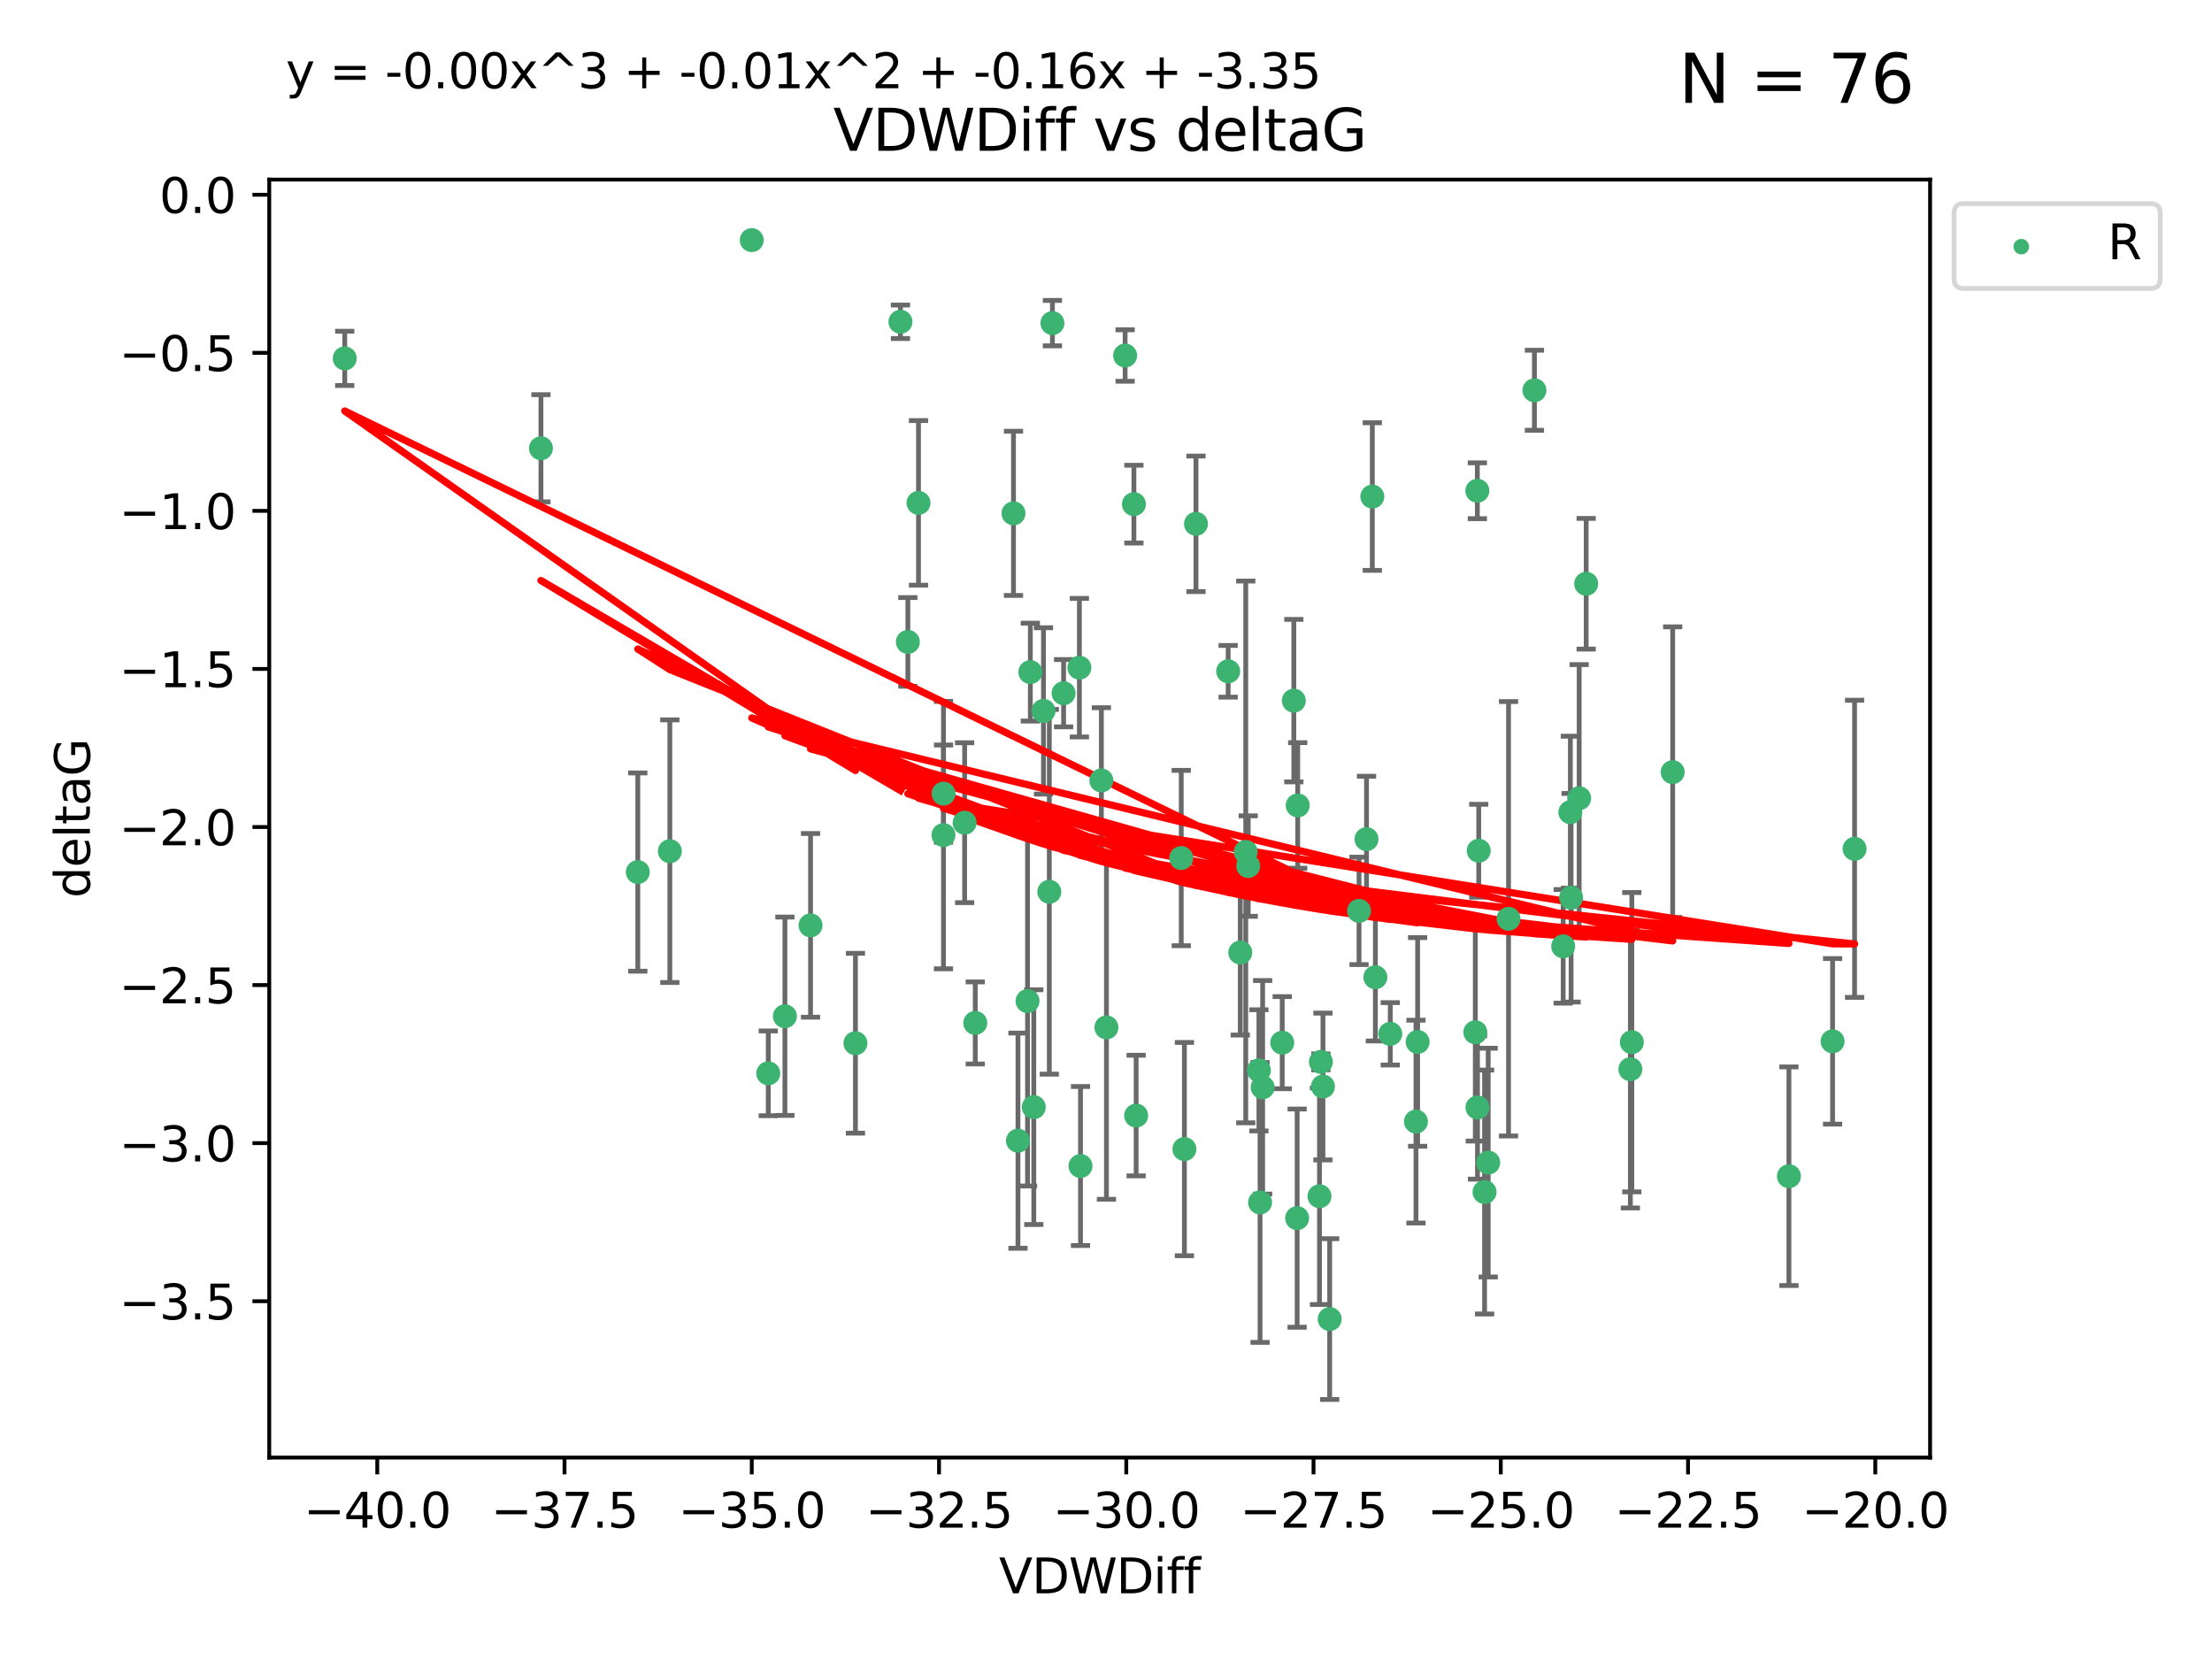 <?xml version="1.0" encoding="utf-8" standalone="no"?>
<!DOCTYPE svg PUBLIC "-//W3C//DTD SVG 1.1//EN"
  "http://www.w3.org/Graphics/SVG/1.1/DTD/svg11.dtd">
<svg xmlns:xlink="http://www.w3.org/1999/xlink" width="460.8pt" height="345.6pt" viewBox="0 0 460.8 345.6" xmlns="http://www.w3.org/2000/svg" version="1.1">
 <defs>
  <style type="text/css">*{stroke-linejoin: round; stroke-linecap: butt}</style>
 </defs>
 <g id="figure_1">
  <g id="patch_1">
   <path d="M 0 345.6 
L 460.8 345.6 
L 460.8 0 
L 0 0 
z
" style="fill: #ffffff"/>
  </g>
  <g id="axes_1">
   <g id="patch_2">
    <path d="M 56.09 303.64 
L 402.07 303.64 
L 402.07 37.411 
L 56.09 37.411 
z
" style="fill: #ffffff"/>
   </g>
   <g id="PathCollection_1">
    <defs>
     <path id="m17b8ec5a3d" d="M 0 1.118 
C 0.297 1.118 0.581 1 0.791 0.791 
C 1 0.581 1.118 0.297 1.118 0 
C 1.118 -0.297 1 -0.581 0.791 -0.791 
C 0.581 -1 0.297 -1.118 0 -1.118 
C -0.297 -1.118 -0.581 -1 -0.791 -0.791 
C -1 -0.581 -1.118 -0.297 -1.118 0 
C -1.118 0.297 -1 0.581 -0.791 0.791 
C -0.581 1 -0.297 1.118 0 1.118 
z
" style="stroke: #3cb371"/>
    </defs>
    <g clip-path="url(#p0b88d69d7e)">
     <use xlink:href="#m17b8ec5a3d" x="187.581" y="67.033" style="fill: #3cb371; stroke: #3cb371"/>
     <use xlink:href="#m17b8ec5a3d" x="112.689" y="93.382" style="fill: #3cb371; stroke: #3cb371"/>
     <use xlink:href="#m17b8ec5a3d" x="178.206" y="217.323" style="fill: #3cb371; stroke: #3cb371"/>
     <use xlink:href="#m17b8ec5a3d" x="71.816" y="74.657" style="fill: #3cb371; stroke: #3cb371"/>
     <use xlink:href="#m17b8ec5a3d" x="289.619" y="215.365" style="fill: #3cb371; stroke: #3cb371"/>
     <use xlink:href="#m17b8ec5a3d" x="274.872" y="249.198" style="fill: #3cb371; stroke: #3cb371"/>
     <use xlink:href="#m17b8ec5a3d" x="211.129" y="106.935" style="fill: #3cb371; stroke: #3cb371"/>
     <use xlink:href="#m17b8ec5a3d" x="295.318" y="217.054" style="fill: #3cb371; stroke: #3cb371"/>
     <use xlink:href="#m17b8ec5a3d" x="218.589" y="185.776" style="fill: #3cb371; stroke: #3cb371"/>
     <use xlink:href="#m17b8ec5a3d" x="200.953" y="171.383" style="fill: #3cb371; stroke: #3cb371"/>
     <use xlink:href="#m17b8ec5a3d" x="330.431" y="121.608" style="fill: #3cb371; stroke: #3cb371"/>
     <use xlink:href="#m17b8ec5a3d" x="308.048" y="177.221" style="fill: #3cb371; stroke: #3cb371"/>
     <use xlink:href="#m17b8ec5a3d" x="168.852" y="192.771" style="fill: #3cb371; stroke: #3cb371"/>
     <use xlink:href="#m17b8ec5a3d" x="319.649" y="81.303" style="fill: #3cb371; stroke: #3cb371"/>
     <use xlink:href="#m17b8ec5a3d" x="325.639" y="197.142" style="fill: #3cb371; stroke: #3cb371"/>
     <use xlink:href="#m17b8ec5a3d" x="310.018" y="242.188" style="fill: #3cb371; stroke: #3cb371"/>
     <use xlink:href="#m17b8ec5a3d" x="163.511" y="211.703" style="fill: #3cb371; stroke: #3cb371"/>
     <use xlink:href="#m17b8ec5a3d" x="246.733" y="239.377" style="fill: #3cb371; stroke: #3cb371"/>
     <use xlink:href="#m17b8ec5a3d" x="260.024" y="180.414" style="fill: #3cb371; stroke: #3cb371"/>
     <use xlink:href="#m17b8ec5a3d" x="236.678" y="232.393" style="fill: #3cb371; stroke: #3cb371"/>
     <use xlink:href="#m17b8ec5a3d" x="189.124" y="133.725" style="fill: #3cb371; stroke: #3cb371"/>
     <use xlink:href="#m17b8ec5a3d" x="307.335" y="215.042" style="fill: #3cb371; stroke: #3cb371"/>
     <use xlink:href="#m17b8ec5a3d" x="283.112" y="189.753" style="fill: #3cb371; stroke: #3cb371"/>
     <use xlink:href="#m17b8ec5a3d" x="203.167" y="213.097" style="fill: #3cb371; stroke: #3cb371"/>
     <use xlink:href="#m17b8ec5a3d" x="214.055" y="208.544" style="fill: #3cb371; stroke: #3cb371"/>
     <use xlink:href="#m17b8ec5a3d" x="156.603" y="50.02" style="fill: #3cb371; stroke: #3cb371"/>
     <use xlink:href="#m17b8ec5a3d" x="348.448" y="160.853" style="fill: #3cb371; stroke: #3cb371"/>
     <use xlink:href="#m17b8ec5a3d" x="246.074" y="178.745" style="fill: #3cb371; stroke: #3cb371"/>
     <use xlink:href="#m17b8ec5a3d" x="196.542" y="173.968" style="fill: #3cb371; stroke: #3cb371"/>
     <use xlink:href="#m17b8ec5a3d" x="249.144" y="109.123" style="fill: #3cb371; stroke: #3cb371"/>
     <use xlink:href="#m17b8ec5a3d" x="196.557" y="165.326" style="fill: #3cb371; stroke: #3cb371"/>
     <use xlink:href="#m17b8ec5a3d" x="270.339" y="167.783" style="fill: #3cb371; stroke: #3cb371"/>
     <use xlink:href="#m17b8ec5a3d" x="294.971" y="233.648" style="fill: #3cb371; stroke: #3cb371"/>
     <use xlink:href="#m17b8ec5a3d" x="276.997" y="274.789" style="fill: #3cb371; stroke: #3cb371"/>
     <use xlink:href="#m17b8ec5a3d" x="372.666" y="245.025" style="fill: #3cb371; stroke: #3cb371"/>
     <use xlink:href="#m17b8ec5a3d" x="224.855" y="139.087" style="fill: #3cb371; stroke: #3cb371"/>
     <use xlink:href="#m17b8ec5a3d" x="327.285" y="187.016" style="fill: #3cb371; stroke: #3cb371"/>
     <use xlink:href="#m17b8ec5a3d" x="275.167" y="221.206" style="fill: #3cb371; stroke: #3cb371"/>
     <use xlink:href="#m17b8ec5a3d" x="236.215" y="105.024" style="fill: #3cb371; stroke: #3cb371"/>
     <use xlink:href="#m17b8ec5a3d" x="285.878" y="103.443" style="fill: #3cb371; stroke: #3cb371"/>
     <use xlink:href="#m17b8ec5a3d" x="160.044" y="223.593" style="fill: #3cb371; stroke: #3cb371"/>
     <use xlink:href="#m17b8ec5a3d" x="309.263" y="248.317" style="fill: #3cb371; stroke: #3cb371"/>
     <use xlink:href="#m17b8ec5a3d" x="219.24" y="67.313" style="fill: #3cb371; stroke: #3cb371"/>
     <use xlink:href="#m17b8ec5a3d" x="263.031" y="226.505" style="fill: #3cb371; stroke: #3cb371"/>
     <use xlink:href="#m17b8ec5a3d" x="229.437" y="162.585" style="fill: #3cb371; stroke: #3cb371"/>
     <use xlink:href="#m17b8ec5a3d" x="212.062" y="237.623" style="fill: #3cb371; stroke: #3cb371"/>
     <use xlink:href="#m17b8ec5a3d" x="286.515" y="203.582" style="fill: #3cb371; stroke: #3cb371"/>
     <use xlink:href="#m17b8ec5a3d" x="221.566" y="144.411" style="fill: #3cb371; stroke: #3cb371"/>
     <use xlink:href="#m17b8ec5a3d" x="132.866" y="181.67" style="fill: #3cb371; stroke: #3cb371"/>
     <use xlink:href="#m17b8ec5a3d" x="139.541" y="177.321" style="fill: #3cb371; stroke: #3cb371"/>
     <use xlink:href="#m17b8ec5a3d" x="255.847" y="139.844" style="fill: #3cb371; stroke: #3cb371"/>
     <use xlink:href="#m17b8ec5a3d" x="339.638" y="222.735" style="fill: #3cb371; stroke: #3cb371"/>
     <use xlink:href="#m17b8ec5a3d" x="307.79" y="230.709" style="fill: #3cb371; stroke: #3cb371"/>
     <use xlink:href="#m17b8ec5a3d" x="215.358" y="230.636" style="fill: #3cb371; stroke: #3cb371"/>
     <use xlink:href="#m17b8ec5a3d" x="314.255" y="191.399" style="fill: #3cb371; stroke: #3cb371"/>
     <use xlink:href="#m17b8ec5a3d" x="214.638" y="140.014" style="fill: #3cb371; stroke: #3cb371"/>
     <use xlink:href="#m17b8ec5a3d" x="217.375" y="148.094" style="fill: #3cb371; stroke: #3cb371"/>
     <use xlink:href="#m17b8ec5a3d" x="327.134" y="169.198" style="fill: #3cb371; stroke: #3cb371"/>
     <use xlink:href="#m17b8ec5a3d" x="230.491" y="214.029" style="fill: #3cb371; stroke: #3cb371"/>
     <use xlink:href="#m17b8ec5a3d" x="258.373" y="198.424" style="fill: #3cb371; stroke: #3cb371"/>
     <use xlink:href="#m17b8ec5a3d" x="267.111" y="217.209" style="fill: #3cb371; stroke: #3cb371"/>
     <use xlink:href="#m17b8ec5a3d" x="191.341" y="104.76" style="fill: #3cb371; stroke: #3cb371"/>
     <use xlink:href="#m17b8ec5a3d" x="381.761" y="216.932" style="fill: #3cb371; stroke: #3cb371"/>
     <use xlink:href="#m17b8ec5a3d" x="386.344" y="176.82" style="fill: #3cb371; stroke: #3cb371"/>
     <use xlink:href="#m17b8ec5a3d" x="234.384" y="74.063" style="fill: #3cb371; stroke: #3cb371"/>
     <use xlink:href="#m17b8ec5a3d" x="270.219" y="253.762" style="fill: #3cb371; stroke: #3cb371"/>
     <use xlink:href="#m17b8ec5a3d" x="259.514" y="177.471" style="fill: #3cb371; stroke: #3cb371"/>
     <use xlink:href="#m17b8ec5a3d" x="307.759" y="102.232" style="fill: #3cb371; stroke: #3cb371"/>
     <use xlink:href="#m17b8ec5a3d" x="339.938" y="217.107" style="fill: #3cb371; stroke: #3cb371"/>
     <use xlink:href="#m17b8ec5a3d" x="269.528" y="145.954" style="fill: #3cb371; stroke: #3cb371"/>
     <use xlink:href="#m17b8ec5a3d" x="275.594" y="226.34" style="fill: #3cb371; stroke: #3cb371"/>
     <use xlink:href="#m17b8ec5a3d" x="328.97" y="166.29" style="fill: #3cb371; stroke: #3cb371"/>
     <use xlink:href="#m17b8ec5a3d" x="225.089" y="242.904" style="fill: #3cb371; stroke: #3cb371"/>
     <use xlink:href="#m17b8ec5a3d" x="262.253" y="222.975" style="fill: #3cb371; stroke: #3cb371"/>
     <use xlink:href="#m17b8ec5a3d" x="284.669" y="174.808" style="fill: #3cb371; stroke: #3cb371"/>
     <use xlink:href="#m17b8ec5a3d" x="262.492" y="250.49" style="fill: #3cb371; stroke: #3cb371"/>
    </g>
   </g>
   <g id="matplotlib.axis_1">
    <g id="xtick_1">
     <g id="line2d_1">
      <defs>
       <path id="m9ed25a42df" d="M 0 0 
L 0 3.5 
" style="stroke: #000000; stroke-width: 0.8"/>
      </defs>
      <g>
       <use xlink:href="#m9ed25a42df" x="78.59" y="303.64" style="stroke: #000000; stroke-width: 0.8"/>
      </g>
     </g>
     <g id="text_1">
      <!-- −40.0 -->
      <g transform="translate(63.267 318.238)scale(0.1 -0.1)">
       <defs>
        <path id="DejaVuSans-2212" d="M 678 2272 
L 4684 2272 
L 4684 1741 
L 678 1741 
L 678 2272 
z
" transform="scale(0.016)"/>
        <path id="DejaVuSans-34" d="M 2419 4116 
L 825 1625 
L 2419 1625 
L 2419 4116 
z
M 2253 4666 
L 3047 4666 
L 3047 1625 
L 3713 1625 
L 3713 1100 
L 3047 1100 
L 3047 0 
L 2419 0 
L 2419 1100 
L 313 1100 
L 313 1709 
L 2253 4666 
z
" transform="scale(0.016)"/>
        <path id="DejaVuSans-30" d="M 2034 4250 
Q 1547 4250 1301 3770 
Q 1056 3291 1056 2328 
Q 1056 1369 1301 889 
Q 1547 409 2034 409 
Q 2525 409 2770 889 
Q 3016 1369 3016 2328 
Q 3016 3291 2770 3770 
Q 2525 4250 2034 4250 
z
M 2034 4750 
Q 2819 4750 3233 4129 
Q 3647 3509 3647 2328 
Q 3647 1150 3233 529 
Q 2819 -91 2034 -91 
Q 1250 -91 836 529 
Q 422 1150 422 2328 
Q 422 3509 836 4129 
Q 1250 4750 2034 4750 
z
" transform="scale(0.016)"/>
        <path id="DejaVuSans-2e" d="M 684 794 
L 1344 794 
L 1344 0 
L 684 0 
L 684 794 
z
" transform="scale(0.016)"/>
       </defs>
       <use xlink:href="#DejaVuSans-2212"/>
       <use xlink:href="#DejaVuSans-34" x="83.789"/>
       <use xlink:href="#DejaVuSans-30" x="147.412"/>
       <use xlink:href="#DejaVuSans-2e" x="211.035"/>
       <use xlink:href="#DejaVuSans-30" x="242.822"/>
      </g>
     </g>
    </g>
    <g id="xtick_2">
     <g id="line2d_2">
      <g>
       <use xlink:href="#m9ed25a42df" x="117.598" y="303.64" style="stroke: #000000; stroke-width: 0.8"/>
      </g>
     </g>
     <g id="text_2">
      <!-- −37.5 -->
      <g transform="translate(102.275 318.238)scale(0.1 -0.1)">
       <defs>
        <path id="DejaVuSans-33" d="M 2597 2516 
Q 3050 2419 3304 2112 
Q 3559 1806 3559 1356 
Q 3559 666 3084 287 
Q 2609 -91 1734 -91 
Q 1441 -91 1130 -33 
Q 819 25 488 141 
L 488 750 
Q 750 597 1062 519 
Q 1375 441 1716 441 
Q 2309 441 2620 675 
Q 2931 909 2931 1356 
Q 2931 1769 2642 2001 
Q 2353 2234 1838 2234 
L 1294 2234 
L 1294 2753 
L 1863 2753 
Q 2328 2753 2575 2939 
Q 2822 3125 2822 3475 
Q 2822 3834 2567 4026 
Q 2313 4219 1838 4219 
Q 1578 4219 1281 4162 
Q 984 4106 628 3988 
L 628 4550 
Q 988 4650 1302 4700 
Q 1616 4750 1894 4750 
Q 2613 4750 3031 4423 
Q 3450 4097 3450 3541 
Q 3450 3153 3228 2886 
Q 3006 2619 2597 2516 
z
" transform="scale(0.016)"/>
        <path id="DejaVuSans-37" d="M 525 4666 
L 3525 4666 
L 3525 4397 
L 1831 0 
L 1172 0 
L 2766 4134 
L 525 4134 
L 525 4666 
z
" transform="scale(0.016)"/>
        <path id="DejaVuSans-35" d="M 691 4666 
L 3169 4666 
L 3169 4134 
L 1269 4134 
L 1269 2991 
Q 1406 3038 1543 3061 
Q 1681 3084 1819 3084 
Q 2600 3084 3056 2656 
Q 3513 2228 3513 1497 
Q 3513 744 3044 326 
Q 2575 -91 1722 -91 
Q 1428 -91 1123 -41 
Q 819 9 494 109 
L 494 744 
Q 775 591 1075 516 
Q 1375 441 1709 441 
Q 2250 441 2565 725 
Q 2881 1009 2881 1497 
Q 2881 1984 2565 2268 
Q 2250 2553 1709 2553 
Q 1456 2553 1204 2497 
Q 953 2441 691 2322 
L 691 4666 
z
" transform="scale(0.016)"/>
       </defs>
       <use xlink:href="#DejaVuSans-2212"/>
       <use xlink:href="#DejaVuSans-33" x="83.789"/>
       <use xlink:href="#DejaVuSans-37" x="147.412"/>
       <use xlink:href="#DejaVuSans-2e" x="211.035"/>
       <use xlink:href="#DejaVuSans-35" x="242.822"/>
      </g>
     </g>
    </g>
    <g id="xtick_3">
     <g id="line2d_3">
      <g>
       <use xlink:href="#m9ed25a42df" x="156.606" y="303.64" style="stroke: #000000; stroke-width: 0.8"/>
      </g>
     </g>
     <g id="text_3">
      <!-- −35.0 -->
      <g transform="translate(141.284 318.238)scale(0.1 -0.1)">
       <use xlink:href="#DejaVuSans-2212"/>
       <use xlink:href="#DejaVuSans-33" x="83.789"/>
       <use xlink:href="#DejaVuSans-35" x="147.412"/>
       <use xlink:href="#DejaVuSans-2e" x="211.035"/>
       <use xlink:href="#DejaVuSans-30" x="242.822"/>
      </g>
     </g>
    </g>
    <g id="xtick_4">
     <g id="line2d_4">
      <g>
       <use xlink:href="#m9ed25a42df" x="195.615" y="303.64" style="stroke: #000000; stroke-width: 0.8"/>
      </g>
     </g>
     <g id="text_4">
      <!-- −32.5 -->
      <g transform="translate(180.292 318.238)scale(0.1 -0.1)">
       <defs>
        <path id="DejaVuSans-32" d="M 1228 531 
L 3431 531 
L 3431 0 
L 469 0 
L 469 531 
Q 828 903 1448 1529 
Q 2069 2156 2228 2338 
Q 2531 2678 2651 2914 
Q 2772 3150 2772 3378 
Q 2772 3750 2511 3984 
Q 2250 4219 1831 4219 
Q 1534 4219 1204 4116 
Q 875 4013 500 3803 
L 500 4441 
Q 881 4594 1212 4672 
Q 1544 4750 1819 4750 
Q 2544 4750 2975 4387 
Q 3406 4025 3406 3419 
Q 3406 3131 3298 2873 
Q 3191 2616 2906 2266 
Q 2828 2175 2409 1742 
Q 1991 1309 1228 531 
z
" transform="scale(0.016)"/>
       </defs>
       <use xlink:href="#DejaVuSans-2212"/>
       <use xlink:href="#DejaVuSans-33" x="83.789"/>
       <use xlink:href="#DejaVuSans-32" x="147.412"/>
       <use xlink:href="#DejaVuSans-2e" x="211.035"/>
       <use xlink:href="#DejaVuSans-35" x="242.822"/>
      </g>
     </g>
    </g>
    <g id="xtick_5">
     <g id="line2d_5">
      <g>
       <use xlink:href="#m9ed25a42df" x="234.623" y="303.64" style="stroke: #000000; stroke-width: 0.8"/>
      </g>
     </g>
     <g id="text_5">
      <!-- −30.0 -->
      <g transform="translate(219.3 318.238)scale(0.1 -0.1)">
       <use xlink:href="#DejaVuSans-2212"/>
       <use xlink:href="#DejaVuSans-33" x="83.789"/>
       <use xlink:href="#DejaVuSans-30" x="147.412"/>
       <use xlink:href="#DejaVuSans-2e" x="211.035"/>
       <use xlink:href="#DejaVuSans-30" x="242.822"/>
      </g>
     </g>
    </g>
    <g id="xtick_6">
     <g id="line2d_6">
      <g>
       <use xlink:href="#m9ed25a42df" x="273.631" y="303.64" style="stroke: #000000; stroke-width: 0.8"/>
      </g>
     </g>
     <g id="text_6">
      <!-- −27.5 -->
      <g transform="translate(258.309 318.238)scale(0.1 -0.1)">
       <use xlink:href="#DejaVuSans-2212"/>
       <use xlink:href="#DejaVuSans-32" x="83.789"/>
       <use xlink:href="#DejaVuSans-37" x="147.412"/>
       <use xlink:href="#DejaVuSans-2e" x="211.035"/>
       <use xlink:href="#DejaVuSans-35" x="242.822"/>
      </g>
     </g>
    </g>
    <g id="xtick_7">
     <g id="line2d_7">
      <g>
       <use xlink:href="#m9ed25a42df" x="312.64" y="303.64" style="stroke: #000000; stroke-width: 0.8"/>
      </g>
     </g>
     <g id="text_7">
      <!-- −25.0 -->
      <g transform="translate(297.317 318.238)scale(0.1 -0.1)">
       <use xlink:href="#DejaVuSans-2212"/>
       <use xlink:href="#DejaVuSans-32" x="83.789"/>
       <use xlink:href="#DejaVuSans-35" x="147.412"/>
       <use xlink:href="#DejaVuSans-2e" x="211.035"/>
       <use xlink:href="#DejaVuSans-30" x="242.822"/>
      </g>
     </g>
    </g>
    <g id="xtick_8">
     <g id="line2d_8">
      <g>
       <use xlink:href="#m9ed25a42df" x="351.648" y="303.64" style="stroke: #000000; stroke-width: 0.8"/>
      </g>
     </g>
     <g id="text_8">
      <!-- −22.5 -->
      <g transform="translate(336.325 318.238)scale(0.1 -0.1)">
       <use xlink:href="#DejaVuSans-2212"/>
       <use xlink:href="#DejaVuSans-32" x="83.789"/>
       <use xlink:href="#DejaVuSans-32" x="147.412"/>
       <use xlink:href="#DejaVuSans-2e" x="211.035"/>
       <use xlink:href="#DejaVuSans-35" x="242.822"/>
      </g>
     </g>
    </g>
    <g id="xtick_9">
     <g id="line2d_9">
      <g>
       <use xlink:href="#m9ed25a42df" x="390.656" y="303.64" style="stroke: #000000; stroke-width: 0.8"/>
      </g>
     </g>
     <g id="text_9">
      <!-- −20.0 -->
      <g transform="translate(375.334 318.238)scale(0.1 -0.1)">
       <use xlink:href="#DejaVuSans-2212"/>
       <use xlink:href="#DejaVuSans-32" x="83.789"/>
       <use xlink:href="#DejaVuSans-30" x="147.412"/>
       <use xlink:href="#DejaVuSans-2e" x="211.035"/>
       <use xlink:href="#DejaVuSans-30" x="242.822"/>
      </g>
     </g>
    </g>
    <g id="text_10">
     <!-- VDWDiff -->
     <g transform="translate(208.107 331.917)scale(0.1 -0.1)">
      <defs>
       <path id="DejaVuSans-56" d="M 1831 0 
L 50 4666 
L 709 4666 
L 2188 738 
L 3669 4666 
L 4325 4666 
L 2547 0 
L 1831 0 
z
" transform="scale(0.016)"/>
       <path id="DejaVuSans-44" d="M 1259 4147 
L 1259 519 
L 2022 519 
Q 2988 519 3436 956 
Q 3884 1394 3884 2338 
Q 3884 3275 3436 3711 
Q 2988 4147 2022 4147 
L 1259 4147 
z
M 628 4666 
L 1925 4666 
Q 3281 4666 3915 4102 
Q 4550 3538 4550 2338 
Q 4550 1131 3912 565 
Q 3275 0 1925 0 
L 628 0 
L 628 4666 
z
" transform="scale(0.016)"/>
       <path id="DejaVuSans-57" d="M 213 4666 
L 850 4666 
L 1831 722 
L 2809 4666 
L 3519 4666 
L 4500 722 
L 5478 4666 
L 6119 4666 
L 4947 0 
L 4153 0 
L 3169 4050 
L 2175 0 
L 1381 0 
L 213 4666 
z
" transform="scale(0.016)"/>
       <path id="DejaVuSans-69" d="M 603 3500 
L 1178 3500 
L 1178 0 
L 603 0 
L 603 3500 
z
M 603 4863 
L 1178 4863 
L 1178 4134 
L 603 4134 
L 603 4863 
z
" transform="scale(0.016)"/>
       <path id="DejaVuSans-66" d="M 2375 4863 
L 2375 4384 
L 1825 4384 
Q 1516 4384 1395 4259 
Q 1275 4134 1275 3809 
L 1275 3500 
L 2222 3500 
L 2222 3053 
L 1275 3053 
L 1275 0 
L 697 0 
L 697 3053 
L 147 3053 
L 147 3500 
L 697 3500 
L 697 3744 
Q 697 4328 969 4595 
Q 1241 4863 1831 4863 
L 2375 4863 
z
" transform="scale(0.016)"/>
      </defs>
      <use xlink:href="#DejaVuSans-56"/>
      <use xlink:href="#DejaVuSans-44" x="68.408"/>
      <use xlink:href="#DejaVuSans-57" x="145.41"/>
      <use xlink:href="#DejaVuSans-44" x="244.287"/>
      <use xlink:href="#DejaVuSans-69" x="321.289"/>
      <use xlink:href="#DejaVuSans-66" x="349.072"/>
      <use xlink:href="#DejaVuSans-66" x="384.277"/>
     </g>
    </g>
   </g>
   <g id="matplotlib.axis_2">
    <g id="ytick_1">
     <g id="line2d_10">
      <defs>
       <path id="m8a792574ba" d="M 0 0 
L -3.5 0 
" style="stroke: #000000; stroke-width: 0.8"/>
      </defs>
      <g>
       <use xlink:href="#m8a792574ba" x="56.09" y="271.066" style="stroke: #000000; stroke-width: 0.8"/>
      </g>
     </g>
     <g id="text_11">
      <!-- −3.5 -->
      <g transform="translate(24.807 274.865)scale(0.1 -0.1)">
       <use xlink:href="#DejaVuSans-2212"/>
       <use xlink:href="#DejaVuSans-33" x="83.789"/>
       <use xlink:href="#DejaVuSans-2e" x="147.412"/>
       <use xlink:href="#DejaVuSans-35" x="179.199"/>
      </g>
     </g>
    </g>
    <g id="ytick_2">
     <g id="line2d_11">
      <g>
       <use xlink:href="#m8a792574ba" x="56.09" y="238.138" style="stroke: #000000; stroke-width: 0.8"/>
      </g>
     </g>
     <g id="text_12">
      <!-- −3.0 -->
      <g transform="translate(24.807 241.937)scale(0.1 -0.1)">
       <use xlink:href="#DejaVuSans-2212"/>
       <use xlink:href="#DejaVuSans-33" x="83.789"/>
       <use xlink:href="#DejaVuSans-2e" x="147.412"/>
       <use xlink:href="#DejaVuSans-30" x="179.199"/>
      </g>
     </g>
    </g>
    <g id="ytick_3">
     <g id="line2d_12">
      <g>
       <use xlink:href="#m8a792574ba" x="56.09" y="205.209" style="stroke: #000000; stroke-width: 0.8"/>
      </g>
     </g>
     <g id="text_13">
      <!-- −2.5 -->
      <g transform="translate(24.807 209.009)scale(0.1 -0.1)">
       <use xlink:href="#DejaVuSans-2212"/>
       <use xlink:href="#DejaVuSans-32" x="83.789"/>
       <use xlink:href="#DejaVuSans-2e" x="147.412"/>
       <use xlink:href="#DejaVuSans-35" x="179.199"/>
      </g>
     </g>
    </g>
    <g id="ytick_4">
     <g id="line2d_13">
      <g>
       <use xlink:href="#m8a792574ba" x="56.09" y="172.281" style="stroke: #000000; stroke-width: 0.8"/>
      </g>
     </g>
     <g id="text_14">
      <!-- −2.0 -->
      <g transform="translate(24.807 176.081)scale(0.1 -0.1)">
       <use xlink:href="#DejaVuSans-2212"/>
       <use xlink:href="#DejaVuSans-32" x="83.789"/>
       <use xlink:href="#DejaVuSans-2e" x="147.412"/>
       <use xlink:href="#DejaVuSans-30" x="179.199"/>
      </g>
     </g>
    </g>
    <g id="ytick_5">
     <g id="line2d_14">
      <g>
       <use xlink:href="#m8a792574ba" x="56.09" y="139.353" style="stroke: #000000; stroke-width: 0.8"/>
      </g>
     </g>
     <g id="text_15">
      <!-- −1.5 -->
      <g transform="translate(24.807 143.152)scale(0.1 -0.1)">
       <defs>
        <path id="DejaVuSans-31" d="M 794 531 
L 1825 531 
L 1825 4091 
L 703 3866 
L 703 4441 
L 1819 4666 
L 2450 4666 
L 2450 531 
L 3481 531 
L 3481 0 
L 794 0 
L 794 531 
z
" transform="scale(0.016)"/>
       </defs>
       <use xlink:href="#DejaVuSans-2212"/>
       <use xlink:href="#DejaVuSans-31" x="83.789"/>
       <use xlink:href="#DejaVuSans-2e" x="147.412"/>
       <use xlink:href="#DejaVuSans-35" x="179.199"/>
      </g>
     </g>
    </g>
    <g id="ytick_6">
     <g id="line2d_15">
      <g>
       <use xlink:href="#m8a792574ba" x="56.09" y="106.425" style="stroke: #000000; stroke-width: 0.8"/>
      </g>
     </g>
     <g id="text_16">
      <!-- −1.0 -->
      <g transform="translate(24.807 110.224)scale(0.1 -0.1)">
       <use xlink:href="#DejaVuSans-2212"/>
       <use xlink:href="#DejaVuSans-31" x="83.789"/>
       <use xlink:href="#DejaVuSans-2e" x="147.412"/>
       <use xlink:href="#DejaVuSans-30" x="179.199"/>
      </g>
     </g>
    </g>
    <g id="ytick_7">
     <g id="line2d_16">
      <g>
       <use xlink:href="#m8a792574ba" x="56.09" y="73.497" style="stroke: #000000; stroke-width: 0.8"/>
      </g>
     </g>
     <g id="text_17">
      <!-- −0.5 -->
      <g transform="translate(24.807 77.296)scale(0.1 -0.1)">
       <use xlink:href="#DejaVuSans-2212"/>
       <use xlink:href="#DejaVuSans-30" x="83.789"/>
       <use xlink:href="#DejaVuSans-2e" x="147.412"/>
       <use xlink:href="#DejaVuSans-35" x="179.199"/>
      </g>
     </g>
    </g>
    <g id="ytick_8">
     <g id="line2d_17">
      <g>
       <use xlink:href="#m8a792574ba" x="56.09" y="40.569" style="stroke: #000000; stroke-width: 0.8"/>
      </g>
     </g>
     <g id="text_18">
      <!-- 0.0 -->
      <g transform="translate(33.187 44.368)scale(0.1 -0.1)">
       <use xlink:href="#DejaVuSans-30"/>
       <use xlink:href="#DejaVuSans-2e" x="63.623"/>
       <use xlink:href="#DejaVuSans-30" x="95.41"/>
      </g>
     </g>
    </g>
    <g id="text_19">
     <!-- deltaG -->
     <g transform="translate(18.727 187.064)rotate(-90)scale(0.1 -0.1)">
      <defs>
       <path id="DejaVuSans-64" d="M 2906 2969 
L 2906 4863 
L 3481 4863 
L 3481 0 
L 2906 0 
L 2906 525 
Q 2725 213 2448 61 
Q 2172 -91 1784 -91 
Q 1150 -91 751 415 
Q 353 922 353 1747 
Q 353 2572 751 3078 
Q 1150 3584 1784 3584 
Q 2172 3584 2448 3432 
Q 2725 3281 2906 2969 
z
M 947 1747 
Q 947 1113 1208 752 
Q 1469 391 1925 391 
Q 2381 391 2643 752 
Q 2906 1113 2906 1747 
Q 2906 2381 2643 2742 
Q 2381 3103 1925 3103 
Q 1469 3103 1208 2742 
Q 947 2381 947 1747 
z
" transform="scale(0.016)"/>
       <path id="DejaVuSans-65" d="M 3597 1894 
L 3597 1613 
L 953 1613 
Q 991 1019 1311 708 
Q 1631 397 2203 397 
Q 2534 397 2845 478 
Q 3156 559 3463 722 
L 3463 178 
Q 3153 47 2828 -22 
Q 2503 -91 2169 -91 
Q 1331 -91 842 396 
Q 353 884 353 1716 
Q 353 2575 817 3079 
Q 1281 3584 2069 3584 
Q 2775 3584 3186 3129 
Q 3597 2675 3597 1894 
z
M 3022 2063 
Q 3016 2534 2758 2815 
Q 2500 3097 2075 3097 
Q 1594 3097 1305 2825 
Q 1016 2553 972 2059 
L 3022 2063 
z
" transform="scale(0.016)"/>
       <path id="DejaVuSans-6c" d="M 603 4863 
L 1178 4863 
L 1178 0 
L 603 0 
L 603 4863 
z
" transform="scale(0.016)"/>
       <path id="DejaVuSans-74" d="M 1172 4494 
L 1172 3500 
L 2356 3500 
L 2356 3053 
L 1172 3053 
L 1172 1153 
Q 1172 725 1289 603 
Q 1406 481 1766 481 
L 2356 481 
L 2356 0 
L 1766 0 
Q 1100 0 847 248 
Q 594 497 594 1153 
L 594 3053 
L 172 3053 
L 172 3500 
L 594 3500 
L 594 4494 
L 1172 4494 
z
" transform="scale(0.016)"/>
       <path id="DejaVuSans-61" d="M 2194 1759 
Q 1497 1759 1228 1600 
Q 959 1441 959 1056 
Q 959 750 1161 570 
Q 1363 391 1709 391 
Q 2188 391 2477 730 
Q 2766 1069 2766 1631 
L 2766 1759 
L 2194 1759 
z
M 3341 1997 
L 3341 0 
L 2766 0 
L 2766 531 
Q 2569 213 2275 61 
Q 1981 -91 1556 -91 
Q 1019 -91 701 211 
Q 384 513 384 1019 
Q 384 1609 779 1909 
Q 1175 2209 1959 2209 
L 2766 2209 
L 2766 2266 
Q 2766 2663 2505 2880 
Q 2244 3097 1772 3097 
Q 1472 3097 1187 3025 
Q 903 2953 641 2809 
L 641 3341 
Q 956 3463 1253 3523 
Q 1550 3584 1831 3584 
Q 2591 3584 2966 3190 
Q 3341 2797 3341 1997 
z
" transform="scale(0.016)"/>
       <path id="DejaVuSans-47" d="M 3809 666 
L 3809 1919 
L 2778 1919 
L 2778 2438 
L 4434 2438 
L 4434 434 
Q 4069 175 3628 42 
Q 3188 -91 2688 -91 
Q 1594 -91 976 548 
Q 359 1188 359 2328 
Q 359 3472 976 4111 
Q 1594 4750 2688 4750 
Q 3144 4750 3555 4637 
Q 3966 4525 4313 4306 
L 4313 3634 
Q 3963 3931 3569 4081 
Q 3175 4231 2741 4231 
Q 1884 4231 1454 3753 
Q 1025 3275 1025 2328 
Q 1025 1384 1454 906 
Q 1884 428 2741 428 
Q 3075 428 3337 486 
Q 3600 544 3809 666 
z
" transform="scale(0.016)"/>
      </defs>
      <use xlink:href="#DejaVuSans-64"/>
      <use xlink:href="#DejaVuSans-65" x="63.477"/>
      <use xlink:href="#DejaVuSans-6c" x="125"/>
      <use xlink:href="#DejaVuSans-74" x="152.783"/>
      <use xlink:href="#DejaVuSans-61" x="191.992"/>
      <use xlink:href="#DejaVuSans-47" x="253.271"/>
     </g>
    </g>
   </g>
   <g id="LineCollection_1">
    <path d="M 187.581 70.519 
L 187.581 63.547 
" clip-path="url(#p0b88d69d7e)" style="fill: none; stroke: #696969"/>
    <path d="M 112.689 104.544 
L 112.689 82.22 
" clip-path="url(#p0b88d69d7e)" style="fill: none; stroke: #696969"/>
    <path d="M 178.206 236.056 
L 178.206 198.591 
" clip-path="url(#p0b88d69d7e)" style="fill: none; stroke: #696969"/>
    <path d="M 71.816 80.307 
L 71.816 69.007 
" clip-path="url(#p0b88d69d7e)" style="fill: none; stroke: #696969"/>
    <path d="M 289.619 221.862 
L 289.619 208.868 
" clip-path="url(#p0b88d69d7e)" style="fill: none; stroke: #696969"/>
    <path d="M 274.872 271.758 
L 274.872 226.638 
" clip-path="url(#p0b88d69d7e)" style="fill: none; stroke: #696969"/>
    <path d="M 211.129 124.038 
L 211.129 89.833 
" clip-path="url(#p0b88d69d7e)" style="fill: none; stroke: #696969"/>
    <path d="M 295.318 238.787 
L 295.318 195.321 
" clip-path="url(#p0b88d69d7e)" style="fill: none; stroke: #696969"/>
    <path d="M 218.589 223.764 
L 218.589 147.789 
" clip-path="url(#p0b88d69d7e)" style="fill: none; stroke: #696969"/>
    <path d="M 200.953 188.034 
L 200.953 154.732 
" clip-path="url(#p0b88d69d7e)" style="fill: none; stroke: #696969"/>
    <path d="M 330.431 135.218 
L 330.431 107.997 
" clip-path="url(#p0b88d69d7e)" style="fill: none; stroke: #696969"/>
    <path d="M 308.048 186.889 
L 308.048 167.554 
" clip-path="url(#p0b88d69d7e)" style="fill: none; stroke: #696969"/>
    <path d="M 168.852 211.904 
L 168.852 173.638 
" clip-path="url(#p0b88d69d7e)" style="fill: none; stroke: #696969"/>
    <path d="M 319.649 89.643 
L 319.649 72.963 
" clip-path="url(#p0b88d69d7e)" style="fill: none; stroke: #696969"/>
    <path d="M 325.639 208.974 
L 325.639 185.31 
" clip-path="url(#p0b88d69d7e)" style="fill: none; stroke: #696969"/>
    <path d="M 310.018 266.014 
L 310.018 218.362 
" clip-path="url(#p0b88d69d7e)" style="fill: none; stroke: #696969"/>
    <path d="M 163.511 232.362 
L 163.511 191.043 
" clip-path="url(#p0b88d69d7e)" style="fill: none; stroke: #696969"/>
    <path d="M 246.733 261.591 
L 246.733 217.163 
" clip-path="url(#p0b88d69d7e)" style="fill: none; stroke: #696969"/>
    <path d="M 260.024 190.882 
L 260.024 169.947 
" clip-path="url(#p0b88d69d7e)" style="fill: none; stroke: #696969"/>
    <path d="M 236.678 244.958 
L 236.678 219.828 
" clip-path="url(#p0b88d69d7e)" style="fill: none; stroke: #696969"/>
    <path d="M 189.124 142.968 
L 189.124 124.482 
" clip-path="url(#p0b88d69d7e)" style="fill: none; stroke: #696969"/>
    <path d="M 307.335 237.708 
L 307.335 192.375 
" clip-path="url(#p0b88d69d7e)" style="fill: none; stroke: #696969"/>
    <path d="M 283.112 200.941 
L 283.112 178.566 
" clip-path="url(#p0b88d69d7e)" style="fill: none; stroke: #696969"/>
    <path d="M 203.167 221.642 
L 203.167 204.553 
" clip-path="url(#p0b88d69d7e)" style="fill: none; stroke: #696969"/>
    <path d="M 214.055 247.063 
L 214.055 170.026 
" clip-path="url(#p0b88d69d7e)" style="fill: none; stroke: #696969"/>
    <path d="M 156.603 50.528 
L 156.603 49.513 
" clip-path="url(#p0b88d69d7e)" style="fill: none; stroke: #696969"/>
    <path d="M 348.448 191.124 
L 348.448 130.583 
" clip-path="url(#p0b88d69d7e)" style="fill: none; stroke: #696969"/>
    <path d="M 246.074 197.008 
L 246.074 160.482 
" clip-path="url(#p0b88d69d7e)" style="fill: none; stroke: #696969"/>
    <path d="M 196.542 201.818 
L 196.542 146.117 
" clip-path="url(#p0b88d69d7e)" style="fill: none; stroke: #696969"/>
    <path d="M 249.144 123.24 
L 249.144 95.006 
" clip-path="url(#p0b88d69d7e)" style="fill: none; stroke: #696969"/>
    <path d="M 196.557 175.456 
L 196.557 155.196 
" clip-path="url(#p0b88d69d7e)" style="fill: none; stroke: #696969"/>
    <path d="M 270.339 180.857 
L 270.339 154.709 
" clip-path="url(#p0b88d69d7e)" style="fill: none; stroke: #696969"/>
    <path d="M 294.971 254.769 
L 294.971 212.527 
" clip-path="url(#p0b88d69d7e)" style="fill: none; stroke: #696969"/>
    <path d="M 276.997 291.539 
L 276.997 258.04 
" clip-path="url(#p0b88d69d7e)" style="fill: none; stroke: #696969"/>
    <path d="M 372.666 267.795 
L 372.666 222.255 
" clip-path="url(#p0b88d69d7e)" style="fill: none; stroke: #696969"/>
    <path d="M 224.855 153.519 
L 224.855 124.655 
" clip-path="url(#p0b88d69d7e)" style="fill: none; stroke: #696969"/>
    <path d="M 327.285 208.741 
L 327.285 165.291 
" clip-path="url(#p0b88d69d7e)" style="fill: none; stroke: #696969"/>
    <path d="M 275.167 222.866 
L 275.167 219.545 
" clip-path="url(#p0b88d69d7e)" style="fill: none; stroke: #696969"/>
    <path d="M 236.215 113.124 
L 236.215 96.924 
" clip-path="url(#p0b88d69d7e)" style="fill: none; stroke: #696969"/>
    <path d="M 285.878 118.815 
L 285.878 88.07 
" clip-path="url(#p0b88d69d7e)" style="fill: none; stroke: #696969"/>
    <path d="M 160.044 232.425 
L 160.044 214.76 
" clip-path="url(#p0b88d69d7e)" style="fill: none; stroke: #696969"/>
    <path d="M 309.263 273.726 
L 309.263 222.907 
" clip-path="url(#p0b88d69d7e)" style="fill: none; stroke: #696969"/>
    <path d="M 219.24 72.043 
L 219.24 62.584 
" clip-path="url(#p0b88d69d7e)" style="fill: none; stroke: #696969"/>
    <path d="M 263.031 248.745 
L 263.031 204.265 
" clip-path="url(#p0b88d69d7e)" style="fill: none; stroke: #696969"/>
    <path d="M 229.437 177.747 
L 229.437 147.424 
" clip-path="url(#p0b88d69d7e)" style="fill: none; stroke: #696969"/>
    <path d="M 212.062 260.04 
L 212.062 215.206 
" clip-path="url(#p0b88d69d7e)" style="fill: none; stroke: #696969"/>
    <path d="M 286.515 216.852 
L 286.515 190.313 
" clip-path="url(#p0b88d69d7e)" style="fill: none; stroke: #696969"/>
    <path d="M 221.566 151.421 
L 221.566 137.401 
" clip-path="url(#p0b88d69d7e)" style="fill: none; stroke: #696969"/>
    <path d="M 132.866 202.319 
L 132.866 161.021 
" clip-path="url(#p0b88d69d7e)" style="fill: none; stroke: #696969"/>
    <path d="M 139.541 204.679 
L 139.541 149.963 
" clip-path="url(#p0b88d69d7e)" style="fill: none; stroke: #696969"/>
    <path d="M 255.847 145.229 
L 255.847 134.459 
" clip-path="url(#p0b88d69d7e)" style="fill: none; stroke: #696969"/>
    <path d="M 339.638 251.637 
L 339.638 193.834 
" clip-path="url(#p0b88d69d7e)" style="fill: none; stroke: #696969"/>
    <path d="M 307.79 245.638 
L 307.79 215.78 
" clip-path="url(#p0b88d69d7e)" style="fill: none; stroke: #696969"/>
    <path d="M 215.358 255.086 
L 215.358 206.185 
" clip-path="url(#p0b88d69d7e)" style="fill: none; stroke: #696969"/>
    <path d="M 314.255 236.651 
L 314.255 146.147 
" clip-path="url(#p0b88d69d7e)" style="fill: none; stroke: #696969"/>
    <path d="M 214.638 150.207 
L 214.638 129.82 
" clip-path="url(#p0b88d69d7e)" style="fill: none; stroke: #696969"/>
    <path d="M 217.375 165.419 
L 217.375 130.769 
" clip-path="url(#p0b88d69d7e)" style="fill: none; stroke: #696969"/>
    <path d="M 327.134 185.031 
L 327.134 153.365 
" clip-path="url(#p0b88d69d7e)" style="fill: none; stroke: #696969"/>
    <path d="M 230.491 249.835 
L 230.491 178.224 
" clip-path="url(#p0b88d69d7e)" style="fill: none; stroke: #696969"/>
    <path d="M 258.373 215.616 
L 258.373 181.232 
" clip-path="url(#p0b88d69d7e)" style="fill: none; stroke: #696969"/>
    <path d="M 267.111 226.809 
L 267.111 207.61 
" clip-path="url(#p0b88d69d7e)" style="fill: none; stroke: #696969"/>
    <path d="M 191.341 121.907 
L 191.341 87.614 
" clip-path="url(#p0b88d69d7e)" style="fill: none; stroke: #696969"/>
    <path d="M 381.761 234.177 
L 381.761 199.688 
" clip-path="url(#p0b88d69d7e)" style="fill: none; stroke: #696969"/>
    <path d="M 386.344 207.772 
L 386.344 145.869 
" clip-path="url(#p0b88d69d7e)" style="fill: none; stroke: #696969"/>
    <path d="M 234.384 79.427 
L 234.384 68.7 
" clip-path="url(#p0b88d69d7e)" style="fill: none; stroke: #696969"/>
    <path d="M 270.219 276.493 
L 270.219 231.03 
" clip-path="url(#p0b88d69d7e)" style="fill: none; stroke: #696969"/>
    <path d="M 259.514 233.901 
L 259.514 121.041 
" clip-path="url(#p0b88d69d7e)" style="fill: none; stroke: #696969"/>
    <path d="M 307.759 108.047 
L 307.759 96.417 
" clip-path="url(#p0b88d69d7e)" style="fill: none; stroke: #696969"/>
    <path d="M 339.938 248.283 
L 339.938 185.931 
" clip-path="url(#p0b88d69d7e)" style="fill: none; stroke: #696969"/>
    <path d="M 269.528 162.881 
L 269.528 129.026 
" clip-path="url(#p0b88d69d7e)" style="fill: none; stroke: #696969"/>
    <path d="M 275.594 241.632 
L 275.594 211.047 
" clip-path="url(#p0b88d69d7e)" style="fill: none; stroke: #696969"/>
    <path d="M 328.97 194.133 
L 328.97 138.447 
" clip-path="url(#p0b88d69d7e)" style="fill: none; stroke: #696969"/>
    <path d="M 225.089 259.466 
L 225.089 226.343 
" clip-path="url(#p0b88d69d7e)" style="fill: none; stroke: #696969"/>
    <path d="M 262.253 235.594 
L 262.253 210.356 
" clip-path="url(#p0b88d69d7e)" style="fill: none; stroke: #696969"/>
    <path d="M 284.669 187.904 
L 284.669 161.711 
" clip-path="url(#p0b88d69d7e)" style="fill: none; stroke: #696969"/>
    <path d="M 262.492 279.643 
L 262.492 221.336 
" clip-path="url(#p0b88d69d7e)" style="fill: none; stroke: #696969"/>
   </g>
   <g id="line2d_18">
    <defs>
     <path id="ma6c803c645" d="M 2 0 
L -2 -0 
" style="stroke: #696969"/>
    </defs>
    <g clip-path="url(#p0b88d69d7e)">
     <use xlink:href="#ma6c803c645" x="187.581" y="70.519" style="fill: #696969; stroke: #696969"/>
     <use xlink:href="#ma6c803c645" x="112.689" y="104.544" style="fill: #696969; stroke: #696969"/>
     <use xlink:href="#ma6c803c645" x="178.206" y="236.056" style="fill: #696969; stroke: #696969"/>
     <use xlink:href="#ma6c803c645" x="71.816" y="80.307" style="fill: #696969; stroke: #696969"/>
     <use xlink:href="#ma6c803c645" x="289.619" y="221.862" style="fill: #696969; stroke: #696969"/>
     <use xlink:href="#ma6c803c645" x="274.872" y="271.758" style="fill: #696969; stroke: #696969"/>
     <use xlink:href="#ma6c803c645" x="211.129" y="124.038" style="fill: #696969; stroke: #696969"/>
     <use xlink:href="#ma6c803c645" x="295.318" y="238.787" style="fill: #696969; stroke: #696969"/>
     <use xlink:href="#ma6c803c645" x="218.589" y="223.764" style="fill: #696969; stroke: #696969"/>
     <use xlink:href="#ma6c803c645" x="200.953" y="188.034" style="fill: #696969; stroke: #696969"/>
     <use xlink:href="#ma6c803c645" x="330.431" y="135.218" style="fill: #696969; stroke: #696969"/>
     <use xlink:href="#ma6c803c645" x="308.048" y="186.889" style="fill: #696969; stroke: #696969"/>
     <use xlink:href="#ma6c803c645" x="168.852" y="211.904" style="fill: #696969; stroke: #696969"/>
     <use xlink:href="#ma6c803c645" x="319.649" y="89.643" style="fill: #696969; stroke: #696969"/>
     <use xlink:href="#ma6c803c645" x="325.639" y="208.974" style="fill: #696969; stroke: #696969"/>
     <use xlink:href="#ma6c803c645" x="310.018" y="266.014" style="fill: #696969; stroke: #696969"/>
     <use xlink:href="#ma6c803c645" x="163.511" y="232.362" style="fill: #696969; stroke: #696969"/>
     <use xlink:href="#ma6c803c645" x="246.733" y="261.591" style="fill: #696969; stroke: #696969"/>
     <use xlink:href="#ma6c803c645" x="260.024" y="190.882" style="fill: #696969; stroke: #696969"/>
     <use xlink:href="#ma6c803c645" x="236.678" y="244.958" style="fill: #696969; stroke: #696969"/>
     <use xlink:href="#ma6c803c645" x="189.124" y="142.968" style="fill: #696969; stroke: #696969"/>
     <use xlink:href="#ma6c803c645" x="307.335" y="237.708" style="fill: #696969; stroke: #696969"/>
     <use xlink:href="#ma6c803c645" x="283.112" y="200.941" style="fill: #696969; stroke: #696969"/>
     <use xlink:href="#ma6c803c645" x="203.167" y="221.642" style="fill: #696969; stroke: #696969"/>
     <use xlink:href="#ma6c803c645" x="214.055" y="247.063" style="fill: #696969; stroke: #696969"/>
     <use xlink:href="#ma6c803c645" x="156.603" y="50.528" style="fill: #696969; stroke: #696969"/>
     <use xlink:href="#ma6c803c645" x="348.448" y="191.124" style="fill: #696969; stroke: #696969"/>
     <use xlink:href="#ma6c803c645" x="246.074" y="197.008" style="fill: #696969; stroke: #696969"/>
     <use xlink:href="#ma6c803c645" x="196.542" y="201.818" style="fill: #696969; stroke: #696969"/>
     <use xlink:href="#ma6c803c645" x="249.144" y="123.24" style="fill: #696969; stroke: #696969"/>
     <use xlink:href="#ma6c803c645" x="196.557" y="175.456" style="fill: #696969; stroke: #696969"/>
     <use xlink:href="#ma6c803c645" x="270.339" y="180.857" style="fill: #696969; stroke: #696969"/>
     <use xlink:href="#ma6c803c645" x="294.971" y="254.769" style="fill: #696969; stroke: #696969"/>
     <use xlink:href="#ma6c803c645" x="276.997" y="291.539" style="fill: #696969; stroke: #696969"/>
     <use xlink:href="#ma6c803c645" x="372.666" y="267.795" style="fill: #696969; stroke: #696969"/>
     <use xlink:href="#ma6c803c645" x="224.855" y="153.519" style="fill: #696969; stroke: #696969"/>
     <use xlink:href="#ma6c803c645" x="327.285" y="208.741" style="fill: #696969; stroke: #696969"/>
     <use xlink:href="#ma6c803c645" x="275.167" y="222.866" style="fill: #696969; stroke: #696969"/>
     <use xlink:href="#ma6c803c645" x="236.215" y="113.124" style="fill: #696969; stroke: #696969"/>
     <use xlink:href="#ma6c803c645" x="285.878" y="118.815" style="fill: #696969; stroke: #696969"/>
     <use xlink:href="#ma6c803c645" x="160.044" y="232.425" style="fill: #696969; stroke: #696969"/>
     <use xlink:href="#ma6c803c645" x="309.263" y="273.726" style="fill: #696969; stroke: #696969"/>
     <use xlink:href="#ma6c803c645" x="219.24" y="72.043" style="fill: #696969; stroke: #696969"/>
     <use xlink:href="#ma6c803c645" x="263.031" y="248.745" style="fill: #696969; stroke: #696969"/>
     <use xlink:href="#ma6c803c645" x="229.437" y="177.747" style="fill: #696969; stroke: #696969"/>
     <use xlink:href="#ma6c803c645" x="212.062" y="260.04" style="fill: #696969; stroke: #696969"/>
     <use xlink:href="#ma6c803c645" x="286.515" y="216.852" style="fill: #696969; stroke: #696969"/>
     <use xlink:href="#ma6c803c645" x="221.566" y="151.421" style="fill: #696969; stroke: #696969"/>
     <use xlink:href="#ma6c803c645" x="132.866" y="202.319" style="fill: #696969; stroke: #696969"/>
     <use xlink:href="#ma6c803c645" x="139.541" y="204.679" style="fill: #696969; stroke: #696969"/>
     <use xlink:href="#ma6c803c645" x="255.847" y="145.229" style="fill: #696969; stroke: #696969"/>
     <use xlink:href="#ma6c803c645" x="339.638" y="251.637" style="fill: #696969; stroke: #696969"/>
     <use xlink:href="#ma6c803c645" x="307.79" y="245.638" style="fill: #696969; stroke: #696969"/>
     <use xlink:href="#ma6c803c645" x="215.358" y="255.086" style="fill: #696969; stroke: #696969"/>
     <use xlink:href="#ma6c803c645" x="314.255" y="236.651" style="fill: #696969; stroke: #696969"/>
     <use xlink:href="#ma6c803c645" x="214.638" y="150.207" style="fill: #696969; stroke: #696969"/>
     <use xlink:href="#ma6c803c645" x="217.375" y="165.419" style="fill: #696969; stroke: #696969"/>
     <use xlink:href="#ma6c803c645" x="327.134" y="185.031" style="fill: #696969; stroke: #696969"/>
     <use xlink:href="#ma6c803c645" x="230.491" y="249.835" style="fill: #696969; stroke: #696969"/>
     <use xlink:href="#ma6c803c645" x="258.373" y="215.616" style="fill: #696969; stroke: #696969"/>
     <use xlink:href="#ma6c803c645" x="267.111" y="226.809" style="fill: #696969; stroke: #696969"/>
     <use xlink:href="#ma6c803c645" x="191.341" y="121.907" style="fill: #696969; stroke: #696969"/>
     <use xlink:href="#ma6c803c645" x="381.761" y="234.177" style="fill: #696969; stroke: #696969"/>
     <use xlink:href="#ma6c803c645" x="386.344" y="207.772" style="fill: #696969; stroke: #696969"/>
     <use xlink:href="#ma6c803c645" x="234.384" y="79.427" style="fill: #696969; stroke: #696969"/>
     <use xlink:href="#ma6c803c645" x="270.219" y="276.493" style="fill: #696969; stroke: #696969"/>
     <use xlink:href="#ma6c803c645" x="259.514" y="233.901" style="fill: #696969; stroke: #696969"/>
     <use xlink:href="#ma6c803c645" x="307.759" y="108.047" style="fill: #696969; stroke: #696969"/>
     <use xlink:href="#ma6c803c645" x="339.938" y="248.283" style="fill: #696969; stroke: #696969"/>
     <use xlink:href="#ma6c803c645" x="269.528" y="162.881" style="fill: #696969; stroke: #696969"/>
     <use xlink:href="#ma6c803c645" x="275.594" y="241.632" style="fill: #696969; stroke: #696969"/>
     <use xlink:href="#ma6c803c645" x="328.97" y="194.133" style="fill: #696969; stroke: #696969"/>
     <use xlink:href="#ma6c803c645" x="225.089" y="259.466" style="fill: #696969; stroke: #696969"/>
     <use xlink:href="#ma6c803c645" x="262.253" y="235.594" style="fill: #696969; stroke: #696969"/>
     <use xlink:href="#ma6c803c645" x="284.669" y="187.904" style="fill: #696969; stroke: #696969"/>
     <use xlink:href="#ma6c803c645" x="262.492" y="279.643" style="fill: #696969; stroke: #696969"/>
    </g>
   </g>
   <g id="line2d_19">
    <g clip-path="url(#p0b88d69d7e)">
     <use xlink:href="#ma6c803c645" x="187.581" y="63.547" style="fill: #696969; stroke: #696969"/>
     <use xlink:href="#ma6c803c645" x="112.689" y="82.22" style="fill: #696969; stroke: #696969"/>
     <use xlink:href="#ma6c803c645" x="178.206" y="198.591" style="fill: #696969; stroke: #696969"/>
     <use xlink:href="#ma6c803c645" x="71.816" y="69.007" style="fill: #696969; stroke: #696969"/>
     <use xlink:href="#ma6c803c645" x="289.619" y="208.868" style="fill: #696969; stroke: #696969"/>
     <use xlink:href="#ma6c803c645" x="274.872" y="226.638" style="fill: #696969; stroke: #696969"/>
     <use xlink:href="#ma6c803c645" x="211.129" y="89.833" style="fill: #696969; stroke: #696969"/>
     <use xlink:href="#ma6c803c645" x="295.318" y="195.321" style="fill: #696969; stroke: #696969"/>
     <use xlink:href="#ma6c803c645" x="218.589" y="147.789" style="fill: #696969; stroke: #696969"/>
     <use xlink:href="#ma6c803c645" x="200.953" y="154.732" style="fill: #696969; stroke: #696969"/>
     <use xlink:href="#ma6c803c645" x="330.431" y="107.997" style="fill: #696969; stroke: #696969"/>
     <use xlink:href="#ma6c803c645" x="308.048" y="167.554" style="fill: #696969; stroke: #696969"/>
     <use xlink:href="#ma6c803c645" x="168.852" y="173.638" style="fill: #696969; stroke: #696969"/>
     <use xlink:href="#ma6c803c645" x="319.649" y="72.963" style="fill: #696969; stroke: #696969"/>
     <use xlink:href="#ma6c803c645" x="325.639" y="185.31" style="fill: #696969; stroke: #696969"/>
     <use xlink:href="#ma6c803c645" x="310.018" y="218.362" style="fill: #696969; stroke: #696969"/>
     <use xlink:href="#ma6c803c645" x="163.511" y="191.043" style="fill: #696969; stroke: #696969"/>
     <use xlink:href="#ma6c803c645" x="246.733" y="217.163" style="fill: #696969; stroke: #696969"/>
     <use xlink:href="#ma6c803c645" x="260.024" y="169.947" style="fill: #696969; stroke: #696969"/>
     <use xlink:href="#ma6c803c645" x="236.678" y="219.828" style="fill: #696969; stroke: #696969"/>
     <use xlink:href="#ma6c803c645" x="189.124" y="124.482" style="fill: #696969; stroke: #696969"/>
     <use xlink:href="#ma6c803c645" x="307.335" y="192.375" style="fill: #696969; stroke: #696969"/>
     <use xlink:href="#ma6c803c645" x="283.112" y="178.566" style="fill: #696969; stroke: #696969"/>
     <use xlink:href="#ma6c803c645" x="203.167" y="204.553" style="fill: #696969; stroke: #696969"/>
     <use xlink:href="#ma6c803c645" x="214.055" y="170.026" style="fill: #696969; stroke: #696969"/>
     <use xlink:href="#ma6c803c645" x="156.603" y="49.513" style="fill: #696969; stroke: #696969"/>
     <use xlink:href="#ma6c803c645" x="348.448" y="130.583" style="fill: #696969; stroke: #696969"/>
     <use xlink:href="#ma6c803c645" x="246.074" y="160.482" style="fill: #696969; stroke: #696969"/>
     <use xlink:href="#ma6c803c645" x="196.542" y="146.117" style="fill: #696969; stroke: #696969"/>
     <use xlink:href="#ma6c803c645" x="249.144" y="95.006" style="fill: #696969; stroke: #696969"/>
     <use xlink:href="#ma6c803c645" x="196.557" y="155.196" style="fill: #696969; stroke: #696969"/>
     <use xlink:href="#ma6c803c645" x="270.339" y="154.709" style="fill: #696969; stroke: #696969"/>
     <use xlink:href="#ma6c803c645" x="294.971" y="212.527" style="fill: #696969; stroke: #696969"/>
     <use xlink:href="#ma6c803c645" x="276.997" y="258.04" style="fill: #696969; stroke: #696969"/>
     <use xlink:href="#ma6c803c645" x="372.666" y="222.255" style="fill: #696969; stroke: #696969"/>
     <use xlink:href="#ma6c803c645" x="224.855" y="124.655" style="fill: #696969; stroke: #696969"/>
     <use xlink:href="#ma6c803c645" x="327.285" y="165.291" style="fill: #696969; stroke: #696969"/>
     <use xlink:href="#ma6c803c645" x="275.167" y="219.545" style="fill: #696969; stroke: #696969"/>
     <use xlink:href="#ma6c803c645" x="236.215" y="96.924" style="fill: #696969; stroke: #696969"/>
     <use xlink:href="#ma6c803c645" x="285.878" y="88.07" style="fill: #696969; stroke: #696969"/>
     <use xlink:href="#ma6c803c645" x="160.044" y="214.76" style="fill: #696969; stroke: #696969"/>
     <use xlink:href="#ma6c803c645" x="309.263" y="222.907" style="fill: #696969; stroke: #696969"/>
     <use xlink:href="#ma6c803c645" x="219.24" y="62.584" style="fill: #696969; stroke: #696969"/>
     <use xlink:href="#ma6c803c645" x="263.031" y="204.265" style="fill: #696969; stroke: #696969"/>
     <use xlink:href="#ma6c803c645" x="229.437" y="147.424" style="fill: #696969; stroke: #696969"/>
     <use xlink:href="#ma6c803c645" x="212.062" y="215.206" style="fill: #696969; stroke: #696969"/>
     <use xlink:href="#ma6c803c645" x="286.515" y="190.313" style="fill: #696969; stroke: #696969"/>
     <use xlink:href="#ma6c803c645" x="221.566" y="137.401" style="fill: #696969; stroke: #696969"/>
     <use xlink:href="#ma6c803c645" x="132.866" y="161.021" style="fill: #696969; stroke: #696969"/>
     <use xlink:href="#ma6c803c645" x="139.541" y="149.963" style="fill: #696969; stroke: #696969"/>
     <use xlink:href="#ma6c803c645" x="255.847" y="134.459" style="fill: #696969; stroke: #696969"/>
     <use xlink:href="#ma6c803c645" x="339.638" y="193.834" style="fill: #696969; stroke: #696969"/>
     <use xlink:href="#ma6c803c645" x="307.79" y="215.78" style="fill: #696969; stroke: #696969"/>
     <use xlink:href="#ma6c803c645" x="215.358" y="206.185" style="fill: #696969; stroke: #696969"/>
     <use xlink:href="#ma6c803c645" x="314.255" y="146.147" style="fill: #696969; stroke: #696969"/>
     <use xlink:href="#ma6c803c645" x="214.638" y="129.82" style="fill: #696969; stroke: #696969"/>
     <use xlink:href="#ma6c803c645" x="217.375" y="130.769" style="fill: #696969; stroke: #696969"/>
     <use xlink:href="#ma6c803c645" x="327.134" y="153.365" style="fill: #696969; stroke: #696969"/>
     <use xlink:href="#ma6c803c645" x="230.491" y="178.224" style="fill: #696969; stroke: #696969"/>
     <use xlink:href="#ma6c803c645" x="258.373" y="181.232" style="fill: #696969; stroke: #696969"/>
     <use xlink:href="#ma6c803c645" x="267.111" y="207.61" style="fill: #696969; stroke: #696969"/>
     <use xlink:href="#ma6c803c645" x="191.341" y="87.614" style="fill: #696969; stroke: #696969"/>
     <use xlink:href="#ma6c803c645" x="381.761" y="199.688" style="fill: #696969; stroke: #696969"/>
     <use xlink:href="#ma6c803c645" x="386.344" y="145.869" style="fill: #696969; stroke: #696969"/>
     <use xlink:href="#ma6c803c645" x="234.384" y="68.7" style="fill: #696969; stroke: #696969"/>
     <use xlink:href="#ma6c803c645" x="270.219" y="231.03" style="fill: #696969; stroke: #696969"/>
     <use xlink:href="#ma6c803c645" x="259.514" y="121.041" style="fill: #696969; stroke: #696969"/>
     <use xlink:href="#ma6c803c645" x="307.759" y="96.417" style="fill: #696969; stroke: #696969"/>
     <use xlink:href="#ma6c803c645" x="339.938" y="185.931" style="fill: #696969; stroke: #696969"/>
     <use xlink:href="#ma6c803c645" x="269.528" y="129.026" style="fill: #696969; stroke: #696969"/>
     <use xlink:href="#ma6c803c645" x="275.594" y="211.047" style="fill: #696969; stroke: #696969"/>
     <use xlink:href="#ma6c803c645" x="328.97" y="138.447" style="fill: #696969; stroke: #696969"/>
     <use xlink:href="#ma6c803c645" x="225.089" y="226.343" style="fill: #696969; stroke: #696969"/>
     <use xlink:href="#ma6c803c645" x="262.253" y="210.356" style="fill: #696969; stroke: #696969"/>
     <use xlink:href="#ma6c803c645" x="284.669" y="161.711" style="fill: #696969; stroke: #696969"/>
     <use xlink:href="#ma6c803c645" x="262.492" y="221.336" style="fill: #696969; stroke: #696969"/>
    </g>
   </g>
   <g id="line2d_20">
    <path d="M 187.581 164.689 
L 112.689 120.933 
L 178.206 160.516 
L 71.816 85.619 
L 289.619 191.542 
L 274.872 189.42 
L 211.129 173.738 
L 295.318 192.237 
L 218.589 176.202 
L 200.953 170.071 
L 330.431 195.208 
L 308.048 193.561 
L 168.852 156.007 
L 319.649 194.514 
L 325.639 194.921 
L 310.018 193.739 
L 163.511 153.272 
L 246.733 183.92 
L 260.024 186.772 
L 236.678 181.436 
L 189.124 165.344 
L 307.335 193.494 
L 283.112 190.665 
L 203.167 170.899 
L 214.055 174.726 
L 156.603 149.559 
L 348.448 196.012 
L 246.074 183.766 
L 196.542 168.368 
L 249.144 184.473 
L 196.557 168.374 
L 270.339 188.669 
L 294.971 192.196 
L 276.997 189.756 
L 372.666 196.541 
L 224.855 178.131 
L 327.285 195.024 
L 275.167 189.467 
L 236.215 181.315 
L 285.878 191.049 
L 160.044 151.434 
L 309.263 193.671 
L 219.24 176.408 
L 263.031 187.352 
L 229.437 179.463 
L 212.062 174.056 
L 286.515 191.135 
L 221.566 177.134 
L 132.866 135.203 
L 139.541 139.497 
L 255.847 185.926 
L 339.638 195.67 
L 307.79 193.537 
L 215.358 175.157 
L 314.255 194.099 
L 214.638 174.92 
L 217.375 175.814 
L 327.134 195.015 
L 230.491 179.76 
L 258.373 186.443 
L 267.111 188.103 
L 191.341 166.269 
L 381.761 196.619 
L 386.344 196.64 
L 234.384 180.829 
L 270.219 188.648 
L 259.514 186.671 
L 307.759 193.534 
L 339.938 195.683 
L 269.528 188.529 
L 275.594 189.536 
L 328.97 195.124 
L 225.089 178.201 
L 262.253 187.204 
L 284.669 190.883 
L 262.492 187.25 
" clip-path="url(#p0b88d69d7e)" style="fill: none; stroke: #ff0000; stroke-width: 1.5; stroke-linecap: square"/>
   </g>
   <g id="line2d_21">
    <defs>
     <path id="me3ea750a09" d="M 0 2 
C 0.53 2 1.039 1.789 1.414 1.414 
C 1.789 1.039 2 0.53 2 0 
C 2 -0.53 1.789 -1.039 1.414 -1.414 
C 1.039 -1.789 0.53 -2 0 -2 
C -0.53 -2 -1.039 -1.789 -1.414 -1.414 
C -1.789 -1.039 -2 -0.53 -2 0 
C -2 0.53 -1.789 1.039 -1.414 1.414 
C -1.039 1.789 -0.53 2 0 2 
z
" style="stroke: #3cb371"/>
    </defs>
    <g clip-path="url(#p0b88d69d7e)">
     <use xlink:href="#me3ea750a09" x="187.581" y="67.033" style="fill: #3cb371; stroke: #3cb371"/>
     <use xlink:href="#me3ea750a09" x="112.689" y="93.382" style="fill: #3cb371; stroke: #3cb371"/>
     <use xlink:href="#me3ea750a09" x="178.206" y="217.323" style="fill: #3cb371; stroke: #3cb371"/>
     <use xlink:href="#me3ea750a09" x="71.816" y="74.657" style="fill: #3cb371; stroke: #3cb371"/>
     <use xlink:href="#me3ea750a09" x="289.619" y="215.365" style="fill: #3cb371; stroke: #3cb371"/>
     <use xlink:href="#me3ea750a09" x="274.872" y="249.198" style="fill: #3cb371; stroke: #3cb371"/>
     <use xlink:href="#me3ea750a09" x="211.129" y="106.935" style="fill: #3cb371; stroke: #3cb371"/>
     <use xlink:href="#me3ea750a09" x="295.318" y="217.054" style="fill: #3cb371; stroke: #3cb371"/>
     <use xlink:href="#me3ea750a09" x="218.589" y="185.776" style="fill: #3cb371; stroke: #3cb371"/>
     <use xlink:href="#me3ea750a09" x="200.953" y="171.383" style="fill: #3cb371; stroke: #3cb371"/>
     <use xlink:href="#me3ea750a09" x="330.431" y="121.608" style="fill: #3cb371; stroke: #3cb371"/>
     <use xlink:href="#me3ea750a09" x="308.048" y="177.221" style="fill: #3cb371; stroke: #3cb371"/>
     <use xlink:href="#me3ea750a09" x="168.852" y="192.771" style="fill: #3cb371; stroke: #3cb371"/>
     <use xlink:href="#me3ea750a09" x="319.649" y="81.303" style="fill: #3cb371; stroke: #3cb371"/>
     <use xlink:href="#me3ea750a09" x="325.639" y="197.142" style="fill: #3cb371; stroke: #3cb371"/>
     <use xlink:href="#me3ea750a09" x="310.018" y="242.188" style="fill: #3cb371; stroke: #3cb371"/>
     <use xlink:href="#me3ea750a09" x="163.511" y="211.703" style="fill: #3cb371; stroke: #3cb371"/>
     <use xlink:href="#me3ea750a09" x="246.733" y="239.377" style="fill: #3cb371; stroke: #3cb371"/>
     <use xlink:href="#me3ea750a09" x="260.024" y="180.414" style="fill: #3cb371; stroke: #3cb371"/>
     <use xlink:href="#me3ea750a09" x="236.678" y="232.393" style="fill: #3cb371; stroke: #3cb371"/>
     <use xlink:href="#me3ea750a09" x="189.124" y="133.725" style="fill: #3cb371; stroke: #3cb371"/>
     <use xlink:href="#me3ea750a09" x="307.335" y="215.042" style="fill: #3cb371; stroke: #3cb371"/>
     <use xlink:href="#me3ea750a09" x="283.112" y="189.753" style="fill: #3cb371; stroke: #3cb371"/>
     <use xlink:href="#me3ea750a09" x="203.167" y="213.097" style="fill: #3cb371; stroke: #3cb371"/>
     <use xlink:href="#me3ea750a09" x="214.055" y="208.544" style="fill: #3cb371; stroke: #3cb371"/>
     <use xlink:href="#me3ea750a09" x="156.603" y="50.02" style="fill: #3cb371; stroke: #3cb371"/>
     <use xlink:href="#me3ea750a09" x="348.448" y="160.853" style="fill: #3cb371; stroke: #3cb371"/>
     <use xlink:href="#me3ea750a09" x="246.074" y="178.745" style="fill: #3cb371; stroke: #3cb371"/>
     <use xlink:href="#me3ea750a09" x="196.542" y="173.968" style="fill: #3cb371; stroke: #3cb371"/>
     <use xlink:href="#me3ea750a09" x="249.144" y="109.123" style="fill: #3cb371; stroke: #3cb371"/>
     <use xlink:href="#me3ea750a09" x="196.557" y="165.326" style="fill: #3cb371; stroke: #3cb371"/>
     <use xlink:href="#me3ea750a09" x="270.339" y="167.783" style="fill: #3cb371; stroke: #3cb371"/>
     <use xlink:href="#me3ea750a09" x="294.971" y="233.648" style="fill: #3cb371; stroke: #3cb371"/>
     <use xlink:href="#me3ea750a09" x="276.997" y="274.789" style="fill: #3cb371; stroke: #3cb371"/>
     <use xlink:href="#me3ea750a09" x="372.666" y="245.025" style="fill: #3cb371; stroke: #3cb371"/>
     <use xlink:href="#me3ea750a09" x="224.855" y="139.087" style="fill: #3cb371; stroke: #3cb371"/>
     <use xlink:href="#me3ea750a09" x="327.285" y="187.016" style="fill: #3cb371; stroke: #3cb371"/>
     <use xlink:href="#me3ea750a09" x="275.167" y="221.206" style="fill: #3cb371; stroke: #3cb371"/>
     <use xlink:href="#me3ea750a09" x="236.215" y="105.024" style="fill: #3cb371; stroke: #3cb371"/>
     <use xlink:href="#me3ea750a09" x="285.878" y="103.443" style="fill: #3cb371; stroke: #3cb371"/>
     <use xlink:href="#me3ea750a09" x="160.044" y="223.593" style="fill: #3cb371; stroke: #3cb371"/>
     <use xlink:href="#me3ea750a09" x="309.263" y="248.317" style="fill: #3cb371; stroke: #3cb371"/>
     <use xlink:href="#me3ea750a09" x="219.24" y="67.313" style="fill: #3cb371; stroke: #3cb371"/>
     <use xlink:href="#me3ea750a09" x="263.031" y="226.505" style="fill: #3cb371; stroke: #3cb371"/>
     <use xlink:href="#me3ea750a09" x="229.437" y="162.585" style="fill: #3cb371; stroke: #3cb371"/>
     <use xlink:href="#me3ea750a09" x="212.062" y="237.623" style="fill: #3cb371; stroke: #3cb371"/>
     <use xlink:href="#me3ea750a09" x="286.515" y="203.582" style="fill: #3cb371; stroke: #3cb371"/>
     <use xlink:href="#me3ea750a09" x="221.566" y="144.411" style="fill: #3cb371; stroke: #3cb371"/>
     <use xlink:href="#me3ea750a09" x="132.866" y="181.67" style="fill: #3cb371; stroke: #3cb371"/>
     <use xlink:href="#me3ea750a09" x="139.541" y="177.321" style="fill: #3cb371; stroke: #3cb371"/>
     <use xlink:href="#me3ea750a09" x="255.847" y="139.844" style="fill: #3cb371; stroke: #3cb371"/>
     <use xlink:href="#me3ea750a09" x="339.638" y="222.735" style="fill: #3cb371; stroke: #3cb371"/>
     <use xlink:href="#me3ea750a09" x="307.79" y="230.709" style="fill: #3cb371; stroke: #3cb371"/>
     <use xlink:href="#me3ea750a09" x="215.358" y="230.636" style="fill: #3cb371; stroke: #3cb371"/>
     <use xlink:href="#me3ea750a09" x="314.255" y="191.399" style="fill: #3cb371; stroke: #3cb371"/>
     <use xlink:href="#me3ea750a09" x="214.638" y="140.014" style="fill: #3cb371; stroke: #3cb371"/>
     <use xlink:href="#me3ea750a09" x="217.375" y="148.094" style="fill: #3cb371; stroke: #3cb371"/>
     <use xlink:href="#me3ea750a09" x="327.134" y="169.198" style="fill: #3cb371; stroke: #3cb371"/>
     <use xlink:href="#me3ea750a09" x="230.491" y="214.029" style="fill: #3cb371; stroke: #3cb371"/>
     <use xlink:href="#me3ea750a09" x="258.373" y="198.424" style="fill: #3cb371; stroke: #3cb371"/>
     <use xlink:href="#me3ea750a09" x="267.111" y="217.209" style="fill: #3cb371; stroke: #3cb371"/>
     <use xlink:href="#me3ea750a09" x="191.341" y="104.76" style="fill: #3cb371; stroke: #3cb371"/>
     <use xlink:href="#me3ea750a09" x="381.761" y="216.932" style="fill: #3cb371; stroke: #3cb371"/>
     <use xlink:href="#me3ea750a09" x="386.344" y="176.82" style="fill: #3cb371; stroke: #3cb371"/>
     <use xlink:href="#me3ea750a09" x="234.384" y="74.063" style="fill: #3cb371; stroke: #3cb371"/>
     <use xlink:href="#me3ea750a09" x="270.219" y="253.762" style="fill: #3cb371; stroke: #3cb371"/>
     <use xlink:href="#me3ea750a09" x="259.514" y="177.471" style="fill: #3cb371; stroke: #3cb371"/>
     <use xlink:href="#me3ea750a09" x="307.759" y="102.232" style="fill: #3cb371; stroke: #3cb371"/>
     <use xlink:href="#me3ea750a09" x="339.938" y="217.107" style="fill: #3cb371; stroke: #3cb371"/>
     <use xlink:href="#me3ea750a09" x="269.528" y="145.954" style="fill: #3cb371; stroke: #3cb371"/>
     <use xlink:href="#me3ea750a09" x="275.594" y="226.34" style="fill: #3cb371; stroke: #3cb371"/>
     <use xlink:href="#me3ea750a09" x="328.97" y="166.29" style="fill: #3cb371; stroke: #3cb371"/>
     <use xlink:href="#me3ea750a09" x="225.089" y="242.904" style="fill: #3cb371; stroke: #3cb371"/>
     <use xlink:href="#me3ea750a09" x="262.253" y="222.975" style="fill: #3cb371; stroke: #3cb371"/>
     <use xlink:href="#me3ea750a09" x="284.669" y="174.808" style="fill: #3cb371; stroke: #3cb371"/>
     <use xlink:href="#me3ea750a09" x="262.492" y="250.49" style="fill: #3cb371; stroke: #3cb371"/>
    </g>
   </g>
   <g id="patch_3">
    <path d="M 56.09 303.64 
L 56.09 37.411 
" style="fill: none; stroke: #000000; stroke-width: 0.8; stroke-linejoin: miter; stroke-linecap: square"/>
   </g>
   <g id="patch_4">
    <path d="M 402.07 303.64 
L 402.07 37.411 
" style="fill: none; stroke: #000000; stroke-width: 0.8; stroke-linejoin: miter; stroke-linecap: square"/>
   </g>
   <g id="patch_5">
    <path d="M 56.09 303.64 
L 402.07 303.64 
" style="fill: none; stroke: #000000; stroke-width: 0.8; stroke-linejoin: miter; stroke-linecap: square"/>
   </g>
   <g id="patch_6">
    <path d="M 56.09 37.411 
L 402.07 37.411 
" style="fill: none; stroke: #000000; stroke-width: 0.8; stroke-linejoin: miter; stroke-linecap: square"/>
   </g>
   <g id="text_20">
    <!-- N = 76 -->
    <g transform="translate(349.691 21.426)scale(0.14 -0.14)">
     <defs>
      <path id="DejaVuSans-4e" d="M 628 4666 
L 1478 4666 
L 3547 763 
L 3547 4666 
L 4159 4666 
L 4159 0 
L 3309 0 
L 1241 3903 
L 1241 0 
L 628 0 
L 628 4666 
z
" transform="scale(0.016)"/>
      <path id="DejaVuSans-20" transform="scale(0.016)"/>
      <path id="DejaVuSans-3d" d="M 678 2906 
L 4684 2906 
L 4684 2381 
L 678 2381 
L 678 2906 
z
M 678 1631 
L 4684 1631 
L 4684 1100 
L 678 1100 
L 678 1631 
z
" transform="scale(0.016)"/>
      <path id="DejaVuSans-36" d="M 2113 2584 
Q 1688 2584 1439 2293 
Q 1191 2003 1191 1497 
Q 1191 994 1439 701 
Q 1688 409 2113 409 
Q 2538 409 2786 701 
Q 3034 994 3034 1497 
Q 3034 2003 2786 2293 
Q 2538 2584 2113 2584 
z
M 3366 4563 
L 3366 3988 
Q 3128 4100 2886 4159 
Q 2644 4219 2406 4219 
Q 1781 4219 1451 3797 
Q 1122 3375 1075 2522 
Q 1259 2794 1537 2939 
Q 1816 3084 2150 3084 
Q 2853 3084 3261 2657 
Q 3669 2231 3669 1497 
Q 3669 778 3244 343 
Q 2819 -91 2113 -91 
Q 1303 -91 875 529 
Q 447 1150 447 2328 
Q 447 3434 972 4092 
Q 1497 4750 2381 4750 
Q 2619 4750 2861 4703 
Q 3103 4656 3366 4563 
z
" transform="scale(0.016)"/>
     </defs>
     <use xlink:href="#DejaVuSans-4e"/>
     <use xlink:href="#DejaVuSans-20" x="74.805"/>
     <use xlink:href="#DejaVuSans-3d" x="106.592"/>
     <use xlink:href="#DejaVuSans-20" x="190.381"/>
     <use xlink:href="#DejaVuSans-37" x="222.168"/>
     <use xlink:href="#DejaVuSans-36" x="285.791"/>
    </g>
   </g>
   <g id="text_21">
    <!-- y = -0.00x^3 + -0.01x^2 + -0.16x + -3.35 -->
    <g transform="translate(59.55 18.387)scale(0.1 -0.1)">
     <defs>
      <path id="DejaVuSans-79" d="M 2059 -325 
Q 1816 -950 1584 -1140 
Q 1353 -1331 966 -1331 
L 506 -1331 
L 506 -850 
L 844 -850 
Q 1081 -850 1212 -737 
Q 1344 -625 1503 -206 
L 1606 56 
L 191 3500 
L 800 3500 
L 1894 763 
L 2988 3500 
L 3597 3500 
L 2059 -325 
z
" transform="scale(0.016)"/>
      <path id="DejaVuSans-2d" d="M 313 2009 
L 1997 2009 
L 1997 1497 
L 313 1497 
L 313 2009 
z
" transform="scale(0.016)"/>
      <path id="DejaVuSans-78" d="M 3513 3500 
L 2247 1797 
L 3578 0 
L 2900 0 
L 1881 1375 
L 863 0 
L 184 0 
L 1544 1831 
L 300 3500 
L 978 3500 
L 1906 2253 
L 2834 3500 
L 3513 3500 
z
" transform="scale(0.016)"/>
      <path id="DejaVuSans-5e" d="M 2988 4666 
L 4684 2925 
L 4056 2925 
L 2681 4159 
L 1306 2925 
L 678 2925 
L 2375 4666 
L 2988 4666 
z
" transform="scale(0.016)"/>
      <path id="DejaVuSans-2b" d="M 2944 4013 
L 2944 2272 
L 4684 2272 
L 4684 1741 
L 2944 1741 
L 2944 0 
L 2419 0 
L 2419 1741 
L 678 1741 
L 678 2272 
L 2419 2272 
L 2419 4013 
L 2944 4013 
z
" transform="scale(0.016)"/>
     </defs>
     <use xlink:href="#DejaVuSans-79"/>
     <use xlink:href="#DejaVuSans-20" x="59.18"/>
     <use xlink:href="#DejaVuSans-3d" x="90.967"/>
     <use xlink:href="#DejaVuSans-20" x="174.756"/>
     <use xlink:href="#DejaVuSans-2d" x="206.543"/>
     <use xlink:href="#DejaVuSans-30" x="242.627"/>
     <use xlink:href="#DejaVuSans-2e" x="306.25"/>
     <use xlink:href="#DejaVuSans-30" x="338.037"/>
     <use xlink:href="#DejaVuSans-30" x="401.66"/>
     <use xlink:href="#DejaVuSans-78" x="465.283"/>
     <use xlink:href="#DejaVuSans-5e" x="524.463"/>
     <use xlink:href="#DejaVuSans-33" x="608.252"/>
     <use xlink:href="#DejaVuSans-20" x="671.875"/>
     <use xlink:href="#DejaVuSans-2b" x="703.662"/>
     <use xlink:href="#DejaVuSans-20" x="787.451"/>
     <use xlink:href="#DejaVuSans-2d" x="819.238"/>
     <use xlink:href="#DejaVuSans-30" x="855.322"/>
     <use xlink:href="#DejaVuSans-2e" x="918.945"/>
     <use xlink:href="#DejaVuSans-30" x="950.732"/>
     <use xlink:href="#DejaVuSans-31" x="1014.355"/>
     <use xlink:href="#DejaVuSans-78" x="1077.979"/>
     <use xlink:href="#DejaVuSans-5e" x="1137.158"/>
     <use xlink:href="#DejaVuSans-32" x="1220.947"/>
     <use xlink:href="#DejaVuSans-20" x="1284.57"/>
     <use xlink:href="#DejaVuSans-2b" x="1316.357"/>
     <use xlink:href="#DejaVuSans-20" x="1400.146"/>
     <use xlink:href="#DejaVuSans-2d" x="1431.934"/>
     <use xlink:href="#DejaVuSans-30" x="1468.018"/>
     <use xlink:href="#DejaVuSans-2e" x="1531.641"/>
     <use xlink:href="#DejaVuSans-31" x="1563.428"/>
     <use xlink:href="#DejaVuSans-36" x="1627.051"/>
     <use xlink:href="#DejaVuSans-78" x="1690.674"/>
     <use xlink:href="#DejaVuSans-20" x="1749.854"/>
     <use xlink:href="#DejaVuSans-2b" x="1781.641"/>
     <use xlink:href="#DejaVuSans-20" x="1865.43"/>
     <use xlink:href="#DejaVuSans-2d" x="1897.217"/>
     <use xlink:href="#DejaVuSans-33" x="1933.301"/>
     <use xlink:href="#DejaVuSans-2e" x="1996.924"/>
     <use xlink:href="#DejaVuSans-33" x="2028.711"/>
     <use xlink:href="#DejaVuSans-35" x="2092.334"/>
    </g>
   </g>
   <g id="text_22">
    <!-- VDWDiff vs deltaG -->
    <g transform="translate(173.575 31.411)scale(0.12 -0.12)">
     <defs>
      <path id="DejaVuSans-76" d="M 191 3500 
L 800 3500 
L 1894 563 
L 2988 3500 
L 3597 3500 
L 2284 0 
L 1503 0 
L 191 3500 
z
" transform="scale(0.016)"/>
      <path id="DejaVuSans-73" d="M 2834 3397 
L 2834 2853 
Q 2591 2978 2328 3040 
Q 2066 3103 1784 3103 
Q 1356 3103 1142 2972 
Q 928 2841 928 2578 
Q 928 2378 1081 2264 
Q 1234 2150 1697 2047 
L 1894 2003 
Q 2506 1872 2764 1633 
Q 3022 1394 3022 966 
Q 3022 478 2636 193 
Q 2250 -91 1575 -91 
Q 1294 -91 989 -36 
Q 684 19 347 128 
L 347 722 
Q 666 556 975 473 
Q 1284 391 1588 391 
Q 1994 391 2212 530 
Q 2431 669 2431 922 
Q 2431 1156 2273 1281 
Q 2116 1406 1581 1522 
L 1381 1569 
Q 847 1681 609 1914 
Q 372 2147 372 2553 
Q 372 3047 722 3315 
Q 1072 3584 1716 3584 
Q 2034 3584 2315 3537 
Q 2597 3491 2834 3397 
z
" transform="scale(0.016)"/>
     </defs>
     <use xlink:href="#DejaVuSans-56"/>
     <use xlink:href="#DejaVuSans-44" x="68.408"/>
     <use xlink:href="#DejaVuSans-57" x="145.41"/>
     <use xlink:href="#DejaVuSans-44" x="244.287"/>
     <use xlink:href="#DejaVuSans-69" x="321.289"/>
     <use xlink:href="#DejaVuSans-66" x="349.072"/>
     <use xlink:href="#DejaVuSans-66" x="384.277"/>
     <use xlink:href="#DejaVuSans-20" x="419.482"/>
     <use xlink:href="#DejaVuSans-76" x="451.27"/>
     <use xlink:href="#DejaVuSans-73" x="510.449"/>
     <use xlink:href="#DejaVuSans-20" x="562.549"/>
     <use xlink:href="#DejaVuSans-64" x="594.336"/>
     <use xlink:href="#DejaVuSans-65" x="657.812"/>
     <use xlink:href="#DejaVuSans-6c" x="719.336"/>
     <use xlink:href="#DejaVuSans-74" x="747.119"/>
     <use xlink:href="#DejaVuSans-61" x="786.328"/>
     <use xlink:href="#DejaVuSans-47" x="847.607"/>
    </g>
   </g>
   <g id="legend_1">
    <g id="patch_7">
     <path d="M 409.07 60.089 
L 448.018 60.089 
Q 450.018 60.089 450.018 58.089 
L 450.018 44.411 
Q 450.018 42.411 448.018 42.411 
L 409.07 42.411 
Q 407.07 42.411 407.07 44.411 
L 407.07 58.089 
Q 407.07 60.089 409.07 60.089 
z
" style="fill: #ffffff; opacity: 0.8; stroke: #cccccc; stroke-linejoin: miter"/>
    </g>
    <g id="PathCollection_2">
     <g>
      <use xlink:href="#m17b8ec5a3d" x="421.07" y="51.385" style="fill: #3cb371; stroke: #3cb371"/>
     </g>
    </g>
    <g id="text_23">
     <!-- R -->
     <g transform="translate(439.07 54.01)scale(0.1 -0.1)">
      <defs>
       <path id="DejaVuSans-52" d="M 2841 2188 
Q 3044 2119 3236 1894 
Q 3428 1669 3622 1275 
L 4263 0 
L 3584 0 
L 2988 1197 
Q 2756 1666 2539 1819 
Q 2322 1972 1947 1972 
L 1259 1972 
L 1259 0 
L 628 0 
L 628 4666 
L 2053 4666 
Q 2853 4666 3247 4331 
Q 3641 3997 3641 3322 
Q 3641 2881 3436 2590 
Q 3231 2300 2841 2188 
z
M 1259 4147 
L 1259 2491 
L 2053 2491 
Q 2509 2491 2742 2702 
Q 2975 2913 2975 3322 
Q 2975 3731 2742 3939 
Q 2509 4147 2053 4147 
L 1259 4147 
z
" transform="scale(0.016)"/>
      </defs>
      <use xlink:href="#DejaVuSans-52"/>
     </g>
    </g>
   </g>
  </g>
 </g>
 <defs>
  <clipPath id="p0b88d69d7e">
   <rect x="56.09" y="37.411" width="345.98" height="266.229"/>
  </clipPath>
 </defs>
</svg>

